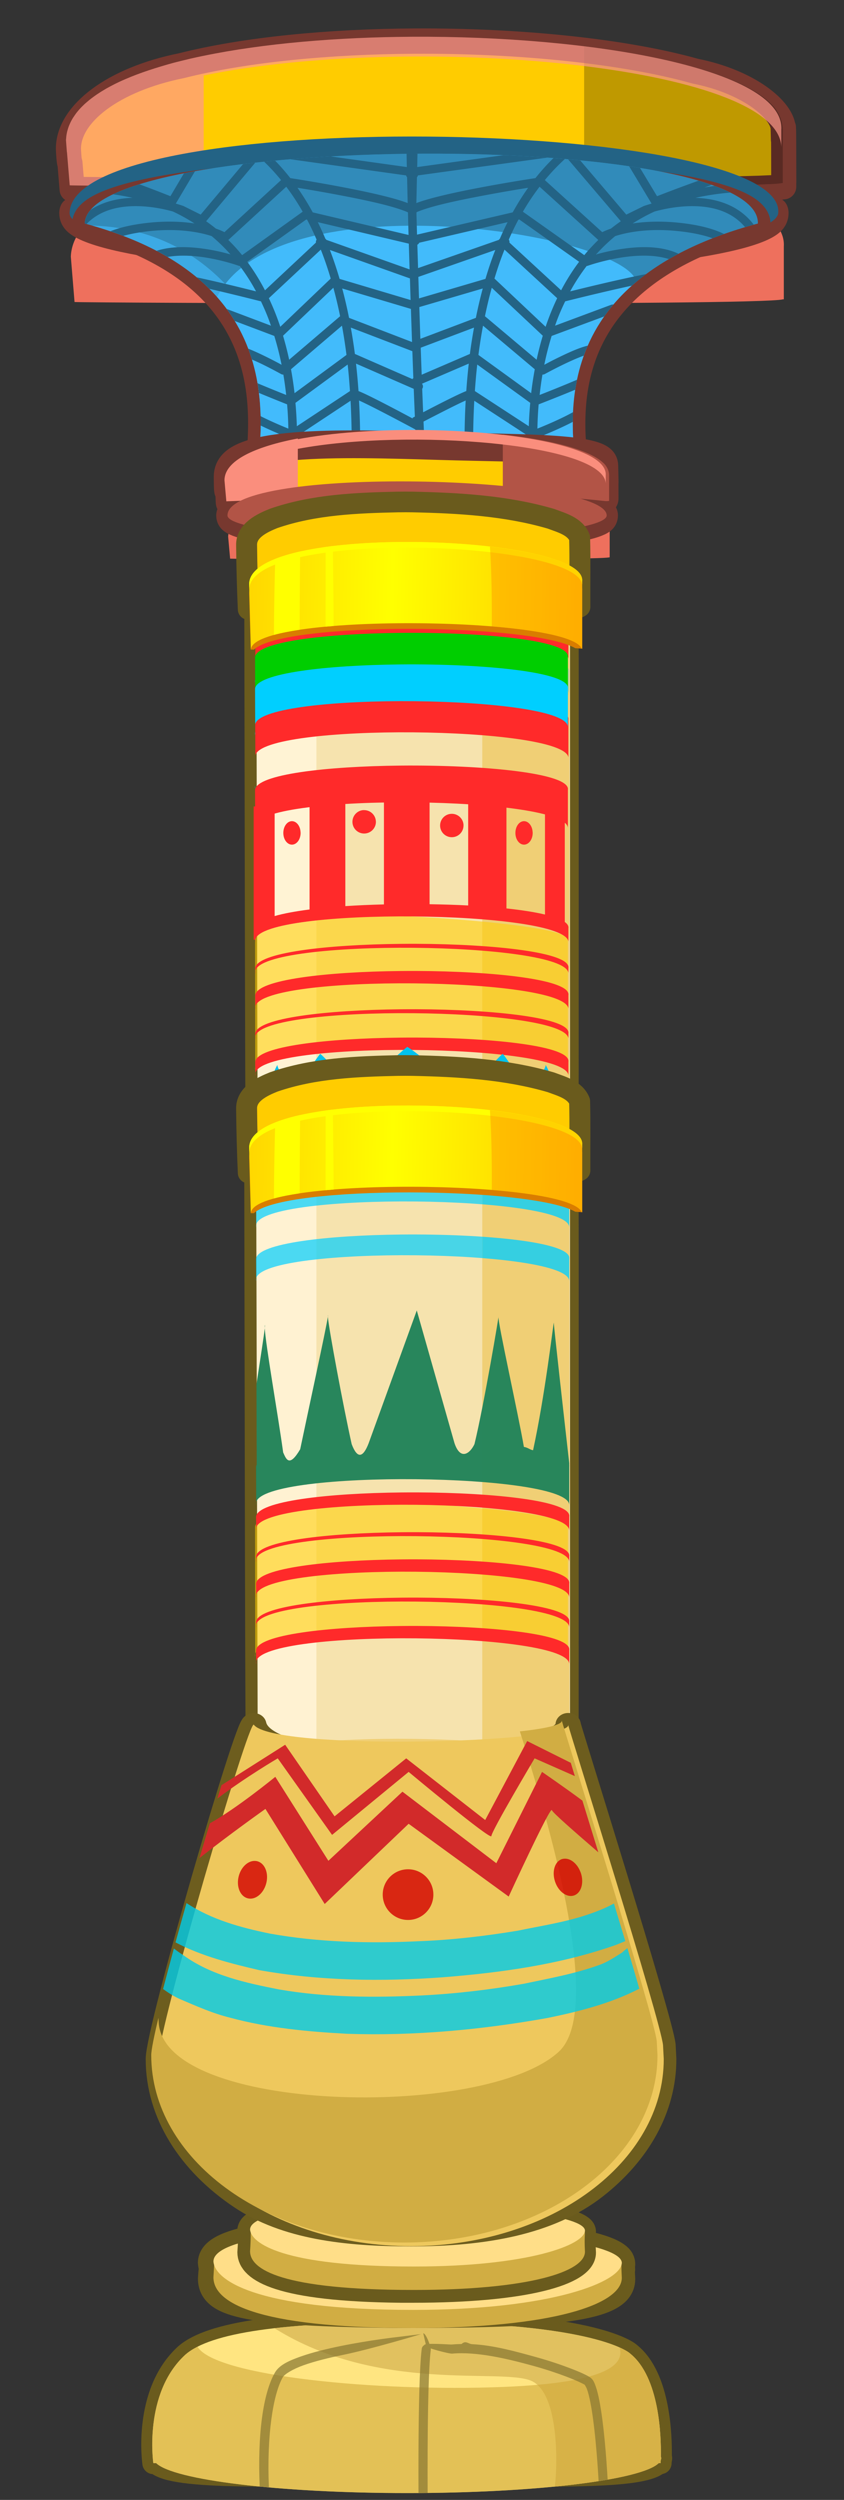 <?xml version="1.0" encoding="UTF-8" standalone="no"?>
<!-- Created with Inkscape (http://www.inkscape.org/) -->

<svg
   xmlns:dc="http://purl.org/dc/elements/1.1/"
   xmlns:cc="http://creativecommons.org/ns#"
   xmlns:rdf="http://www.w3.org/1999/02/22-rdf-syntax-ns#"
   xmlns:svg="http://www.w3.org/2000/svg"
   xmlns="http://www.w3.org/2000/svg"
   xmlns:xlink="http://www.w3.org/1999/xlink"
   xmlns:sodipodi="http://sodipodi.sourceforge.net/DTD/sodipodi-0.dtd"
   xmlns:inkscape="http://www.inkscape.org/namespaces/inkscape"
   width="401.594"
   height="1188.518"
   viewBox="0 0 106.255 314.462"
   version="1.1"
   id="svg23489"
   inkscape:version="0.48.5 r10040"
   sodipodi:docname="pillar_01_side_scroller_base.svg">
  <rect x="0" y="0" width="106.255" height="314.462" fill="#333333" stroke="none"/>
  <defs
     id="defs23483">
    <linearGradient
       inkscape:collect="always"
       xlink:href="#linearGradient31565"
       id="linearGradient26501"
       gradientUnits="userSpaceOnUse"
       x1="-1431.589"
       y1="12111.613"
       x2="-1252.743"
       y2="12115.519" />
    <linearGradient
       id="linearGradient31565">
      <stop
         style="stop-color:#ffcc00;stop-opacity:1;"
         offset="0"
         id="stop31567" />
      <stop
         id="stop31575"
         offset="0.5"
         style="stop-color:#ffff00;stop-opacity:1" />
      <stop
         style="stop-color:#ffcc00;stop-opacity:1"
         offset="1"
         id="stop31569" />
    </linearGradient>
    <linearGradient
       inkscape:collect="always"
       xlink:href="#linearGradient31565"
       id="linearGradient26519"
       gradientUnits="userSpaceOnUse"
       x1="-1431.589"
       y1="12111.613"
       x2="-1252.743"
       y2="12115.519" />
    <linearGradient
       id="linearGradient10809">
      <stop
         style="stop-color:#ffcc00;stop-opacity:1;"
         offset="0"
         id="stop10811" />
      <stop
         id="stop10813"
         offset="0.5"
         style="stop-color:#ffff00;stop-opacity:1" />
      <stop
         style="stop-color:#ffcc00;stop-opacity:1"
         offset="1"
         id="stop10815" />
    </linearGradient>
    <linearGradient
       inkscape:collect="always"
       xlink:href="#linearGradient31565"
       id="linearGradient14845"
       gradientUnits="userSpaceOnUse"
       x1="-1431.589"
       y1="12111.613"
       x2="-1252.743"
       y2="12115.519" />
    <linearGradient
       inkscape:collect="always"
       xlink:href="#linearGradient31565"
       id="linearGradient14847"
       gradientUnits="userSpaceOnUse"
       x1="-1431.589"
       y1="12111.613"
       x2="-1252.743"
       y2="12115.519" />
  </defs>
  <sodipodi:namedview
     id="base"
     pagecolor="#7d848b"
     bordercolor="#666666"
     borderopacity="1.0"
     inkscape:pageopacity="1"
     inkscape:pageshadow="2"
     inkscape:zoom="0.21308932"
     inkscape:cx="1917.2369"
     inkscape:cy="1615.6489"
     inkscape:document-units="px"
     inkscape:current-layer="layer1"
     showgrid="false"
     inkscape:pagecheckerboard="false"
     showborder="true"
     units="px"
     inkscape:window-width="1920"
     inkscape:window-height="1017"
     inkscape:window-x="-8"
     inkscape:window-y="-8"
     inkscape:window-maximized="1"
     inkscape:showpageshadow="false"
     guidetolerance="28"
     fit-margin-top="25"
     fit-margin-left="25"
     fit-margin-right="25"
     fit-margin-bottom="25">
    <inkscape:grid
       type="xygrid"
       id="grid24034"
       spacingx="1px"
       spacingy="1px"
       empspacing="8"
       visible="true"
       enabled="true"
       snapvisiblegridlinesonly="true"
       originx="1154.397px"
       originy="275.948px" />
  </sodipodi:namedview>
  <g
     inkscape:label="Layer 1"
     inkscape:groupmode="layer"
     id="layer1"
     transform="translate(305.434,-55.549)">
    <g
       id="g26712"
       transform="translate(-725.693,675.295)">
      <g
         id="g26521"
         transform="translate(394.137,-592.645)">
        <g
           transform="matrix(2.306,0,0,3.195,-237.181,-460.309)"
           id="g26523">
          <g
             id="g26525"
             transform="translate(116.243,40.163)">
            <g
               id="g26527"
               transform="matrix(0.909,0,0,0.909,341.123,-2833.2)">
              <g
                 transform="matrix(1.037,0,0,1,13.077,0)"
                 id="g26529">
                <path
                   sodipodi:nodetypes="ccccccccccccccc"
                   id="path26531"
                   transform="matrix(0.122,0,0,0.092,-446.889,3294.48)"
                   d="m 772.156,-770.531 c -40.334,0.229 -80.216,3.967 -110.594,11.594 -32.116,6.411 -53.594,22.468 -53.594,39.075 0.009,1.144 0.413,7.555 0.719,6.675 l 1.031,12.406 0,0.062 c 3.447,0.384 325.863,1.824 337.438,-1.25 l 0.375,0 0,-2.125 c 0.009,-0.008 0.023,-0.024 0.031,-0.031 -0.043,-7.864 -0.004,-24.584 -0.156,-25.531 -0.047,-2.296 0.122,13.29 -0.125,0.551 0,-8.88 -16.311,-22.271 -41.75,-27.27 -33.918,-9.459 -83.953,-14.436 -133.375,-14.156 z"
                   style="color:#000000;fill:#ffcc00;fill-opacity:1;fill-rule:nonzero;stroke:#77382f;stroke-width:11.922;stroke-linejoin:round;stroke-miterlimit:4;stroke-opacity:1;stroke-dasharray:none;marker:none;visibility:visible;display:inline;overflow:visible;enable-background:accumulate"
                   inkscape:connector-curvature="0" />
                <path
                   sodipodi:nodetypes="cccccc"
                   id="path26533"
                   transform="matrix(0.255,0,0,0.265,-12.614,18.562)"
                   d="m -1411.625,12129.672 0.844,7.422 c 1.644,0.134 155.387,0.634 160.906,-0.438 0.066,0 0.122,0 0.188,0 l 0,-8.64 c 1.66,-19.117 -160.568,-22.122 -161.938,1.656 z"
                   style="color:#000000;fill:#ee705d;fill-opacity:1;fill-rule:nonzero;stroke:none;stroke-width:12;marker:none;visibility:visible;display:inline;overflow:visible;enable-background:accumulate"
                   inkscape:connector-curvature="0" />
                <path
                   style="opacity:0.252;color:#000000;fill:#000000;fill-opacity:1;fill-rule:nonzero;stroke:none;stroke-width:12;marker:none;visibility:visible;display:inline;overflow:visible;enable-background:accumulate"
                   d="m 630.094,453.408 0,20.905 c 3.651,-0.012 7.204,-0.045 10.531,-0.062 0.184,-9.8e-4 0.348,10e-4 0.531,0 2.198,-0.015 4.355,-0.048 6.375,-0.062 1.471,-0.011 2.739,-0.021 4.125,-0.031 4.172,-0.038 8.626,-0.071 11.531,-0.125 1.96,-0.037 3.492,-0.08 4.75,-0.125 0.164,-0.006 0.318,0.006 0.469,0 1.211,-0.048 2.14,-0.099 2.438,-0.156 l 0.188,0 0,-7.873 c 0,-1.016 -0.43,-1.996 -1.25,-2.906 -0.043,-0.048 -0.079,-0.108 -0.125,-0.156 -0.124,-0.121 -0.266,-0.256 -0.406,-0.375 -0.132,-0.121 -0.292,-0.225 -0.438,-0.344 -5.469,-4.117 -20.424,-7.08 -38.719,-8.688 z"
                   transform="matrix(0.281,0,0,0.291,-519.906,3091.88)"
                   id="path26535"
                   inkscape:connector-curvature="0"
                   sodipodi:nodetypes="ccccccsccccscccccc" />
                <path
                   id="path26537"
                   transform="matrix(0.122,0,0,0.091,-388.685,3236.288)"
                   d="m 293.906,-141.594 c -35.31,0.204 -70.264,3.147 -98.812,9.062 -0.01,0.002 -0.021,-0.002 -0.031,0 -2.194,0.455 -4.354,0.916 -6.469,1.406 -0.549,0.127 -1.082,0.277 -1.625,0.406 -1.596,0.381 -3.172,0.755 -4.719,1.156 -0.489,0.127 -0.985,0.246 -1.469,0.375 -1.962,0.523 -3.875,1.099 -5.75,1.656 -1.032,0.307 -2.058,0.62 -3.062,0.938 -1.009,0.318 -1.989,0.64 -2.969,0.969 -1.958,0.658 -3.881,1.33 -5.719,2.031 -0.921,0.351 -1.829,0.7 -2.719,1.062 -0.883,0.359 -1.743,0.724 -2.594,1.094 -0.856,0.372 -1.709,0.742 -2.531,1.125 -0.029,0.014 -0.065,0.018 -0.094,0.031 -1.627,0.759 -3.164,1.542 -4.656,2.344 -0.555,0.298 -1.121,0.602 -1.656,0.906 -0.179,0.102 -0.354,0.21 -0.531,0.312 -1.439,0.833 -2.804,1.686 -4.094,2.562 -0.65,0.442 -1.264,0.891 -1.875,1.344 -0.601,0.446 -1.188,0.887 -1.75,1.344 -0.503,0.409 -0.997,0.833 -1.469,1.25 -0.093,0.083 -0.189,0.167 -0.281,0.25 -0.059,0.053 -0.129,0.103 -0.188,0.156 -0.083,0.075 -0.168,0.143 -0.25,0.219 -0.378,0.349 -0.739,0.707 -1.094,1.062 -0.445,0.445 -0.872,0.889 -1.281,1.344 -0.428,0.476 -0.831,0.951 -1.219,1.438 -0.018,0.022 -0.045,0.04 -0.062,0.062 -0.359,0.453 -0.676,0.913 -1,1.375 -0.131,0.186 -0.25,0.375 -0.375,0.562 -0.23,0.346 -0.477,0.68 -0.688,1.031 -0.055,0.092 -0.102,0.189 -0.156,0.281 -0.252,0.433 -0.497,0.872 -0.719,1.312 -0.046,0.092 -0.08,0.189 -0.125,0.281 -0.226,0.463 -0.433,0.935 -0.625,1.406 -0.017,0.043 -0.045,0.082 -0.062,0.125 -0.214,0.537 -0.393,1.077 -0.562,1.625 -0.125,0.405 -0.244,0.808 -0.344,1.219 -0.071,0.29 -0.129,0.582 -0.188,0.875 -0.092,0.462 -0.159,0.937 -0.219,1.406 -0.046,0.358 -0.067,0.731 -0.094,1.094 -0.015,0.201 -0.053,0.391 -0.062,0.594 l 0,0.031 c -4.5e-4,0.011 4.4e-4,0.021 0,0.031 -4.4e-4,0.01 4.3e-4,0.021 0,0.031 l 0.438,5.844 c 0.009,-0.042 0.022,-0.083 0.031,-0.125 L 131.5,-70.875 c 0.862,0.097 21.64,0.264 52.531,0.406 3.243,0.015 7.608,0.017 11.062,0.031 l 0,-52.719 c 98.295,-20.333 272.896,-5.195 274.219,34.031 l 0,-8.125 c 1.74,-27.771 -82.463,-43.854 -167.438,-44.344 -2.655,-0.015 -5.314,-0.015 -7.969,0 z"
                   style="opacity:0.708;color:#000000;fill:#ff9a8a;fill-opacity:1;fill-rule:nonzero;stroke:none;stroke-width:12;marker:none;visibility:visible;display:inline;overflow:visible;enable-background:accumulate"
                   inkscape:connector-curvature="0" />
              </g>
            </g>
            <g
               transform="translate(0,0.272)"
               id="g26539">
              <path
                 sodipodi:nodetypes="ccccc"
                 inkscape:connector-curvature="0"
                 id="path26541"
                 d="m 152.548,326.886 c 0,3.894 -32.954,7.052 -72.7,7.052 -39.746,0 -73.287,-3.157 -73.287,-7.052 3.813,-0.082 33.541,-1.244 73.287,-1.244 39.746,0 44.836,-1.184 72.7,1.244 z"
                 style="color:#000000;fill:#ffbb00;fill-opacity:1;fill-rule:nonzero;stroke:#77382f;stroke-width:4.265;stroke-linecap:round;stroke-linejoin:round;stroke-miterlimit:4;stroke-opacity:1;stroke-dasharray:none;stroke-dashoffset:0;marker:none;visibility:visible;display:inline;overflow:visible;enable-background:accumulate"
                 transform="matrix(0.265,0,0,0.265,-6.3049604e-6,16.916)" />
              <path
                 sodipodi:nodetypes="ssss"
                 inkscape:connector-curvature="0"
                 id="path26543"
                 d="m 152.548,326.886 c -0.482,3.879 -32.954,7.052 -72.7,7.052 -39.746,0 -73.4,-3.158 -73.287,-7.052 0.466,-16.047 147.754,-14.231 145.987,0 z"
                 style="color:#000000;fill:#236385;fill-opacity:1;fill-rule:nonzero;stroke:none;stroke-width:10;marker:none;visibility:visible;display:inline;overflow:visible;enable-background:accumulate"
                 transform="matrix(0.265,0,0,0.265,-6.3049604e-6,16.916)" />
            </g>
          </g>
        </g>
        <path
           style="color:#000000;fill:#d5b352;fill-opacity:1;fill-rule:nonzero;stroke:#77382f;stroke-width:3.175;stroke-linejoin:round;stroke-miterlimit:4;stroke-opacity:1;stroke-dasharray:none;marker:none;visibility:visible;display:inline;overflow:visible;enable-background:accumulate"
           d="m 36.795,1.014 c 27.024,7.241 21.729,27.087 21.729,32.592 0,-3.815 39.652,-3.141 40.181,0 0,-5.053 -5.773,-24.929 22.827,-32.592 0,-9.118 -84.737,-8.754 -84.737,0 z"
           id="path26545"
           inkscape:connector-curvature="0"
           sodipodi:nodetypes="ccccc" />
        <path
           sodipodi:nodetypes="ccccc"
           inkscape:connector-curvature="0"
           id="path26547"
           d="m 36.795,1.014 c 27.024,7.241 21.729,27.087 21.729,32.592 0,-3.815 39.652,-3.141 40.181,0 0,-5.053 -5.773,-24.929 22.827,-32.592 0.311,-12.064 -84.463,-11.364 -84.737,0 z"
           style="color:#000000;fill:#42bbfb;fill-opacity:1;fill-rule:nonzero;stroke:none;stroke-width:12;marker:none;visibility:visible;display:inline;overflow:visible;enable-background:accumulate" />
        <path
           sodipodi:nodetypes="sccccs"
           inkscape:connector-curvature="0"
           id="path26549"
           d="m 79.38,-7.769 c -21.189,0.088 -42.445,3.099 -42.581,8.781 8.141,2.181 13.341,5.511 16.644,9.244 7.636,-14.93 51.296,-8.06 52.801,-1.918 3.464,-2.902 8.367,-5.471 15.288,-7.326 0.156,-6.032 -20.963,-8.868 -42.151,-8.781 z"
           style="opacity:0.261;color:#000000;fill:#000000;fill-opacity:1;fill-rule:nonzero;stroke:none;stroke-width:12;marker:none;visibility:visible;display:inline;overflow:visible;enable-background:accumulate" />
        <path
           id="path26551"
           d="M 37.733,1.276 C 63.544,8.679 58.585,27.939 58.528,33.506 c 0.665,-3.707 39.651,-3.015 40.175,0.099 0,-1.492 -0.498,-4.277 -0.471,-7.656 -2.652,1.038 -6.307,2.039 -10.955,1.736 C 77.18,27.026 62.039,25.708 61.38,21.318 60.779,17.308 54.678,1.762 37.733,1.276 z"
           style="opacity:0.655;color:#000000;fill:#42bbfb;fill-opacity:1;fill-rule:nonzero;stroke:none;stroke-width:12;marker:none;visibility:visible;display:inline;overflow:visible;enable-background:accumulate"
           inkscape:connector-curvature="0" />
        <path
           style="color:#000000;fill:#236385;fill-opacity:1;fill-rule:nonzero;stroke:none;stroke-width:12;marker:none;visibility:visible;display:inline;overflow:visible;enable-background:accumulate"
           d="m 78.68,-7.764 c -0.458,0.003 -0.915,0.002 -1.373,0.008 0.012,0.556 0.02,1.112 0.033,1.67 l -9.583,-1.339 c -1.729,0.098 -3.424,0.217 -5.085,0.356 l 14.577,2.034 a 0.529,0.529 0 0 0 0.124,0.232 c 0.026,1.087 0.046,2.169 0.074,3.249 -0.757,-0.297 -1.73,-0.576 -2.861,-0.86 -1.639,-0.412 -3.56,-0.807 -5.399,-1.158 -3.237,-0.616 -5.845,-1.021 -6.515,-1.124 -0.598,-0.764 -1.237,-1.5 -1.918,-2.199 -0.464,0.044 -0.925,0.085 -1.381,0.132 0.761,0.728 1.471,1.505 2.133,2.315 L 54.38,2.1 C 54.163,1.992 53.807,1.83 53.297,1.654 52.906,1.332 52.494,1.029 52.073,0.728 l 6.185,-7.367 c -0.518,0.058 -1.032,0.12 -1.538,0.182 L 51.387,-0.107 49.279,-1.157 a 0.529,0.529 0 0 0 -0.05,-0.025 c 0,0 -0.358,-0.133 -0.967,-0.306 -0.003,-0.002 -0.005,-0.007 -0.008,-0.008 a 0.529,0.529 0 0 0 0.008,-0.008 l 2.406,-4.051 c -0.473,0.085 -0.934,0.167 -1.389,0.256 l -1.703,2.877 c -0.257,-0.102 -1.766,-0.705 -3.903,-1.497 -1.259,0.391 -2.372,0.807 -3.316,1.257 0.847,0.121 1.664,0.268 2.447,0.446 -1.768,0.055 -3.665,0.45 -5.283,1.521 -0.46,0.54 -0.713,1.112 -0.728,1.712 0.075,0.02 0.149,0.038 0.223,0.058 1.797,-1.855 4.287,-2.301 6.582,-2.241 1.747,0.046 3.329,0.401 4.291,0.67 0.971,0.451 1.874,0.959 2.72,1.505 C 49.012,0.764 46.964,0.664 44.483,0.959 42.522,1.193 41.091,1.563 40.026,1.985 c 0.552,0.187 1.083,0.389 1.604,0.587 0.803,-0.22 1.781,-0.42 2.977,-0.562 3.195,-0.38 5.615,-0.071 7.226,0.322 0.355,0.087 0.661,0.177 0.934,0.265 0.862,0.722 1.655,1.494 2.373,2.307 -0.787,-0.226 -1.895,-0.503 -3.266,-0.703 -1.903,-0.278 -4.114,-0.372 -6.036,0.248 0.478,0.251 0.936,0.507 1.381,0.769 1.446,-0.25 3.051,-0.18 4.506,0.033 2.462,0.36 4.432,1.075 4.432,1.075 a 0.529,0.529 0 0 0 0.157,0.033 c 0.766,1.024 1.452,2.092 2.042,3.192 -1.339,-0.338 -4.545,-1.134 -7.474,-1.769 0.57,0.474 1.101,0.954 1.596,1.447 3.111,0.715 6.148,1.49 6.499,1.579 0.34,0.717 0.656,1.438 0.934,2.166 0.113,0.296 0.219,0.596 0.322,0.893 l -5.565,-2.1 c 0.367,0.499 0.699,1.005 1.009,1.513 l 4.977,1.877 c 0.374,1.225 0.68,2.444 0.918,3.63 -0.291,-0.16 -0.883,-0.486 -1.877,-0.976 -0.757,-0.373 -1.573,-0.758 -2.323,-1.05 0.172,0.455 0.333,0.911 0.471,1.364 0.465,0.203 0.941,0.416 1.389,0.637 1.248,0.614 2.282,1.191 2.282,1.191 a 0.529,0.529 0 0 0 0.281,0.066 c 0.15,0.883 0.264,1.74 0.356,2.563 -0.587,-0.232 -2.133,-0.853 -3.605,-1.472 0.069,0.406 0.125,0.816 0.174,1.215 1.658,0.687 3.296,1.34 3.547,1.439 0.095,1.112 0.138,2.135 0.157,3.051 -0.65,-0.263 -2.131,-0.876 -3.497,-1.571 0.01,0.402 0.011,0.795 0.008,1.182 1.55,0.758 3.108,1.381 3.506,1.538 -0.006,1.952 -0.132,3.167 -0.132,3.167 l 1.05,0.116 c 0,0 0.149,-1.332 0.149,-3.473 l 6.747,-4.465 c 0.189,3.412 0.147,6.204 0.116,7.83 0.353,-0.016 0.706,-0.028 1.067,-0.041 0.031,-1.63 0.071,-4.409 -0.116,-7.822 0.176,0.081 0.371,0.169 0.587,0.273 0.777,0.374 1.769,0.878 2.737,1.381 1.913,0.995 3.73,1.971 3.77,1.993 0.083,2.014 0.165,3.868 0.174,4.076 0.353,0.003 0.705,0.011 1.058,0.017 -0.005,-0.116 -0.089,-2.182 -0.207,-5.085 0.553,-0.289 1.208,-0.624 1.943,-1 0.982,-0.503 1.982,-1.007 2.77,-1.381 0.219,-0.104 0.417,-0.192 0.595,-0.273 -0.192,3.458 -0.147,6.275 -0.116,7.896 0.138,0.006 0.276,0.01 0.413,0.017 l 0.67,0 c -0.032,-1.62 -0.077,-4.438 0.116,-7.88 l 6.846,4.465 c -1.4e-4,2.141 0.149,3.473 0.149,3.473 l 1.067,-0.116 c 0,0 -0.126,-1.214 -0.132,-3.167 0.483,-0.188 2.646,-1.045 4.473,-2.001 0.003,-0.401 0.014,-0.807 0.033,-1.224 -1.579,0.885 -3.675,1.75 -4.49,2.075 0.02,-0.916 0.061,-1.939 0.157,-3.051 0.306,-0.119 2.638,-1.021 4.605,-1.844 0.064,-0.417 0.143,-0.833 0.232,-1.257 -1.735,0.746 -3.967,1.627 -4.713,1.918 0.092,-0.823 0.204,-1.68 0.356,-2.563 a 0.537,0.529 0 0 0 0.289,-0.066 c 0,0 1.049,-0.576 2.315,-1.191 0.86,-0.417 1.833,-0.85 2.596,-1.124 0.151,-0.419 0.321,-0.836 0.504,-1.257 -1.007,0.228 -2.362,0.843 -3.572,1.43 -1.008,0.489 -1.607,0.816 -1.902,0.976 0.241,-1.185 0.547,-2.404 0.926,-3.63 l 6.623,-2.456 c 0.353,-0.5 0.734,-0.997 1.149,-1.488 a 0.538,0.53 0 0 0 -0.273,0.025 l -7.069,2.629 c 0.105,-0.297 0.208,-0.597 0.322,-0.893 0.282,-0.729 0.606,-1.45 0.951,-2.166 0.424,-0.107 4.72,-1.185 8.401,-1.976 0.556,-0.494 1.155,-0.98 1.794,-1.455 -3.352,0.647 -7.894,1.758 -9.566,2.175 0.599,-1.099 1.298,-2.168 2.075,-3.192 a 0.537,0.529 0 0 0 0.157,-0.033 c 0,0 2,-0.715 4.498,-1.075 1.871,-0.269 3.987,-0.312 5.705,0.24 0.389,-0.226 0.794,-0.451 1.207,-0.67 -2.138,-1.014 -4.811,-0.944 -7.061,-0.62 -1.39,0.2 -2.517,0.476 -3.316,0.703 0.728,-0.812 1.531,-1.585 2.406,-2.307 0.278,-0.087 0.59,-0.178 0.951,-0.265 1.634,-0.393 4.084,-0.703 7.326,-0.322 1.748,0.205 3.031,0.519 3.985,0.86 0.468,-0.183 0.946,-0.363 1.439,-0.537 -1.12,-0.555 -2.782,-1.078 -5.292,-1.373 -2.517,-0.295 -4.597,-0.195 -6.218,0.05 0.858,-0.546 1.776,-1.054 2.762,-1.505 0.977,-0.269 2.577,-0.624 4.349,-0.67 2.484,-0.064 5.204,0.45 7.045,2.638 0.357,-0.106 0.722,-0.212 1.091,-0.314 -1.888,-2.5 -4.747,-3.295 -7.334,-3.373 1.365,-0.307 2.829,-0.529 4.39,-0.661 -0.597,-0.294 -1.263,-0.576 -1.993,-0.843 -0.435,0.061 -0.862,0.131 -1.282,0.207 0.313,-0.111 0.614,-0.221 0.926,-0.331 -0.523,-0.184 -1.072,-0.359 -1.654,-0.529 -2.826,1.01 -4.917,1.83 -5.226,1.951 l -2.141,-3.555 c -0.452,-0.073 -0.907,-0.146 -1.373,-0.215 l 2.819,4.688 a 0.537,0.529 0 0 0 0.008,0.008 c -0.003,0.002 -0.005,0.007 -0.008,0.008 -0.619,0.173 -0.984,0.306 -0.984,0.306 a 0.537,0.529 0 0 0 -0.05,0.025 l -2.141,1.05 -5.804,-6.821 c -0.505,-0.049 -1.015,-0.096 -1.53,-0.141 L 104.279,0.728 c -0.427,0.301 -0.843,0.605 -1.24,0.926 -0.518,0.176 -0.88,0.338 -1.1,0.446 l -7.226,-6.548 c 0.778,-0.938 1.616,-1.829 2.53,-2.654 -0.475,-0.04 -0.956,-0.079 -1.439,-0.116 -0.815,0.796 -1.572,1.638 -2.274,2.522 -0.68,0.103 -3.331,0.508 -6.615,1.124 -1.866,0.35 -3.811,0.746 -5.474,1.158 -1.147,0.284 -2.134,0.563 -2.902,0.86 0.029,-1.081 0.048,-2.162 0.074,-3.249 a 0.537,0.529 0 0 0 0.124,-0.232 l 16.297,-2.241 c -1.8,-0.128 -3.641,-0.228 -5.515,-0.306 L 78.647,-6.085 c 0.013,-0.561 0.021,-1.119 0.033,-1.678 z m -16.52,4.151 c 0.755,1.001 1.443,2.05 2.067,3.142 L 56.604,4.994 C 56.068,4.332 55.488,3.699 54.868,3.084 l 7.293,-6.697 z m 31.891,0 7.392,6.697 c -0.629,0.614 -1.218,1.248 -1.761,1.91 l -7.731,-5.465 c 0.633,-1.092 1.335,-2.141 2.1,-3.142 z M 63.574,-3.481 c 1.19,0.192 2.984,0.488 5.416,0.951 1.827,0.348 3.735,0.738 5.341,1.141 1.352,0.339 2.499,0.706 3.15,1 0.026,0.951 0.048,1.906 0.074,2.844 L 65.493,-0.388 C 64.912,-1.454 64.272,-2.487 63.574,-3.481 z m 29.038,0 c -0.708,0.994 -1.354,2.027 -1.943,3.092 L 78.623,2.415 c -0.026,-0.915 -0.049,-1.833 -0.074,-2.762 a 0.529,0.529 0 0 0 0.041,-0.074 c 0.671,-0.289 1.786,-0.64 3.109,-0.967 1.629,-0.403 3.57,-0.793 5.424,-1.141 2.467,-0.463 4.283,-0.759 5.49,-0.951 z m -27.93,3.985 0.099,0.025 C 65.214,1.349 65.611,2.19 65.98,3.043 a 0.529,0.529 0 0 0 -0.083,0.372 L 59.482,9.418 C 58.842,8.186 58.102,6.98 57.249,5.829 l 7.433,-5.325 z m 26.806,0 7.541,5.325 c -0.865,1.151 -1.617,2.356 -2.265,3.588 L 90.256,3.415 a 0.537,0.529 0 0 0 -0.083,-0.372 c 0.375,-0.853 0.777,-1.694 1.215,-2.514 l 0.099,-0.025 z M 66.129,0.844 77.589,3.547 c 0.033,1.113 0.065,2.157 0.099,3.241 l -10.484,-3.721 0,-0.008 A 0.529,0.529 0 0 0 67.08,2.919 C 66.783,2.219 66.467,1.526 66.129,0.844 z m 23.895,0 C 89.681,1.526 89.358,2.219 89.057,2.919 a 0.537,0.529 0 0 0 -0.124,0.141 l 0,0.008 -10.178,3.555 C 78.724,5.637 78.694,4.698 78.664,3.68 A 0.529,0.529 0 0 0 78.904,3.432 L 90.024,0.844 z M 66.51,4.3 c 0.16,0.407 0.315,0.82 0.463,1.232 0.286,0.797 0.544,1.599 0.785,2.406 l -6.35,6.069 C 61.251,13.535 61.084,13.064 60.904,12.593 60.624,11.861 60.311,11.133 59.969,10.41 l 6.54,-6.11 z m 23.126,0 6.631,6.11 c -0.346,0.723 -0.659,1.451 -0.943,2.183 -0.183,0.471 -0.354,0.942 -0.513,1.414 L 88.371,7.938 c 0.245,-0.807 0.504,-1.609 0.794,-2.406 0.15,-0.412 0.309,-0.825 0.471,-1.232 z m -21.985,0.041 10.079,3.58 c 0.029,0.9 0.054,1.849 0.083,2.72 L 68.874,7.979 C 68.601,7.044 68.297,6.11 67.965,5.184 67.863,4.901 67.758,4.623 67.651,4.341 z m 20.828,0 c -0.109,0.282 -0.219,0.56 -0.322,0.843 -0.337,0.925 -0.641,1.86 -0.918,2.795 l -8.367,2.456 c -0.028,-0.865 -0.055,-1.809 -0.083,-2.704 l 9.69,-3.39 z M 68.089,9.095 c 0.328,1.2 0.609,2.397 0.852,3.588 a 0.529,0.529 0 0 0 -0.058,0.041 l -6.358,5.424 C 62.315,17.159 62.057,16.149 61.755,15.131 l 6.333,-6.036 z m 19.943,0 6.424,6.036 c -0.306,1.018 -0.565,2.028 -0.777,3.018 l -6.449,-5.424 a 0.537,0.529 0 0 0 -0.058,-0.041 c 0.247,-1.192 0.527,-2.388 0.86,-3.588 z m -18.827,0.091 8.649,2.571 c 0.05,1.485 0.092,2.795 0.141,4.167 L 70.065,12.882 C 69.823,11.661 69.534,10.422 69.205,9.186 z m 17.694,0 C 86.565,10.422 86.276,11.661 86.031,12.882 l -6.987,2.638 c -0.046,-1.288 -0.086,-2.619 -0.132,-3.994 l 7.987,-2.34 z M 69.172,13.866 c 0.23,1.249 0.417,2.48 0.571,3.679 l -6.54,4.812 c -0.109,-0.962 -0.258,-1.971 -0.446,-3.01 l 6.416,-5.482 z m 17.76,0 6.515,5.482 c -0.191,1.039 -0.345,2.047 -0.455,3.01 l -6.639,-4.812 c 0.156,-1.2 0.346,-2.43 0.579,-3.679 z m -16.644,0.24 7.747,2.968 c 0.044,1.203 0.083,2.323 0.124,3.407 l -0.091,0.041 0,0.074 -7.268,-3.175 c -0.139,-1.085 -0.312,-2.187 -0.513,-3.316 z m 15.511,0 c -0.204,1.129 -0.379,2.23 -0.521,3.316 l -6.069,2.613 c -0.038,-1.048 -0.073,-2.085 -0.116,-3.258 a 0.529,0.529 0 0 0 0,-0.141 l 6.706,-2.53 z m -14.858,4.531 7.268,3.175 c 0.049,1.264 0.098,2.437 0.141,3.489 -0.072,0.038 -0.215,0.114 -0.281,0.149 l 0,0.091 c -0.649,-0.349 -1.637,-0.879 -2.935,-1.554 -0.973,-0.506 -1.967,-1.015 -2.762,-1.397 -0.397,-0.191 -0.747,-0.346 -1.025,-0.463 -0.035,-0.014 -0.059,-0.02 -0.091,-0.033 -0.076,-1.104 -0.18,-2.257 -0.314,-3.456 z m 14.197,0 c -0.136,1.199 -0.237,2.352 -0.314,3.456 -0.032,0.013 -0.064,0.019 -0.099,0.033 -0.282,0.117 -0.63,0.272 -1.034,0.463 -0.806,0.383 -1.816,0.892 -2.803,1.397 -0.65,0.333 -1.008,0.523 -1.497,0.777 -0.041,-1.024 -0.069,-1.737 -0.116,-2.952 a 0.529,0.529 0 0 0 -0.025,-0.637 0.529,0.529 0 0 0 0,-0.008 l 5.887,-2.53 z m -15.247,0.116 c 0.129,1.154 0.215,2.273 0.289,3.34 l -6.689,4.424 c -0.023,-0.892 -0.081,-1.882 -0.174,-2.943 l 6.573,-4.82 z m 16.313,0 6.672,4.82 c -0.093,1.062 -0.158,2.052 -0.182,2.943 l -6.788,-4.424 c 0.075,-1.067 0.167,-2.186 0.298,-3.34 z"
           id="path26553"
           inkscape:connector-curvature="0" />
        <g
           id="g26555"
           transform="matrix(1.234,0,0,1.551,-90.829,-185.569)">
          <g
             transform="translate(116.243,40.163)"
             id="g26557">
            <g
               transform="matrix(0.909,0,0,0.909,341.123,-2833.2)"
               id="g26559">
              <g
                 id="g26561"
                 transform="matrix(1.037,0,0,1,13.077,0)">
                <path
                   sodipodi:nodetypes="ccccsc"
                   inkscape:connector-curvature="0"
                   id="path26563"
                   d="m -372.895,3227.576 c 0.028,2.675 0.096,-0.38 0.213,2.255 1.142,-0.342 40.252,0.305 41.115,-0.309 -0.021,-2.902 0.042,-0.015 -0.032,-2.91 0,-1.712 -8.659,-1.531 -18.047,-1.766 -11.114,-0.277 -23.249,-0.574 -23.249,2.729 z"
                   style="color:#000000;fill:#ffcc00;fill-opacity:1;fill-rule:nonzero;stroke:#77382f;stroke-width:2.478;stroke-linejoin:round;stroke-miterlimit:4;stroke-opacity:1;stroke-dasharray:none;marker:none;visibility:visible;display:inline;overflow:visible;enable-background:accumulate" />
                <path
                   inkscape:connector-curvature="0"
                   style="color:#000000;fill:#ee705d;fill-opacity:1;fill-rule:nonzero;stroke:none;stroke-width:12;marker:none;visibility:visible;display:inline;overflow:visible;enable-background:accumulate"
                   d="m -1411.625,12129.672 0.844,7.422 c 1.644,0.134 155.387,0.634 160.906,-0.438 0.066,0 0.122,0 0.188,0 l 0,-8.64 c 1.66,-19.117 -160.568,-22.122 -161.938,1.656 z"
                   transform="matrix(0.255,0,0,0.265,-12.614,18.562)"
                   id="path26565"
                   sodipodi:nodetypes="cccccc" />
                <path
                   sodipodi:nodetypes="ccccccsccccscccccc"
                   inkscape:connector-curvature="0"
                   id="path26567"
                   transform="matrix(0.281,0,0,0.291,-519.906,3091.88)"
                   d="m 630.094,453.408 0,20.905 c 3.651,-0.012 7.204,-0.045 10.531,-0.062 0.184,-9.8e-4 0.348,10e-4 0.531,0 2.198,-0.015 4.355,-0.048 6.375,-0.062 1.471,-0.011 2.739,-0.021 4.125,-0.031 4.172,-0.038 8.626,-0.071 11.531,-0.125 1.96,-0.037 3.492,-0.08 4.75,-0.125 0.164,-0.006 0.318,0.006 0.469,0 1.211,-0.048 2.14,-0.099 2.438,-0.156 l 0.188,0 0,-7.873 c 0,-1.016 -0.43,-1.996 -1.25,-2.906 -0.043,-0.048 -0.079,-0.108 -0.125,-0.156 -0.124,-0.121 -0.266,-0.256 -0.406,-0.375 -0.132,-0.121 -0.292,-0.225 -0.438,-0.344 -5.469,-4.117 -20.424,-7.08 -38.719,-8.688 z"
                   style="color:#000000;fill:#b25446;fill-opacity:1;fill-rule:nonzero;stroke:none;stroke-width:12;marker:none;visibility:visible;display:inline;overflow:visible;enable-background:accumulate" />
                <path
                   id="path26569"
                   transform="matrix(0.227,0,0,0.188,-419.729,3216.195)"
                   d="m 298.125,38.375 c -20.337,-0.106 -40.755,1.285 -57.188,4.375 l 0,-0.344 c -20.612,3.961 -34.919,10.537 -34.969,19.812 -5.1e-4,0.01 4.8e-4,0.021 0,0.031 l 0.25,2.812 c -0.002,0.01 0.002,0.021 0,0.031 l 0.688,7.656 c 0.506,0.044 14.767,0.123 34.031,0.188 l 0,-25.594 c 52.612,-9.873 146.105,-2.543 146.812,16.5 l 0,-3.938 C 388.682,46.424 343.608,38.613 298.125,38.375 z"
                   style="color:#000000;fill:#fa8e7d;fill-opacity:1;fill-rule:nonzero;stroke:none;stroke-width:12;marker:none;visibility:visible;display:inline;overflow:visible;enable-background:accumulate"
                   inkscape:connector-curvature="0" />
              </g>
            </g>
            <g
               id="g26571"
               transform="translate(0,0.272)">
              <path
                 transform="matrix(0.265,0,0,0.265,-6.3049604e-6,16.916)"
                 style="color:#000000;fill:#ffbb00;fill-opacity:1;fill-rule:nonzero;stroke:#77382f;stroke-width:8.673;stroke-linecap:round;stroke-linejoin:round;stroke-miterlimit:4;stroke-opacity:1;stroke-dasharray:none;stroke-dashoffset:0;marker:none;visibility:visible;display:inline;overflow:visible;enable-background:accumulate"
                 d="m 152.548,326.886 c 0,3.894 -32.954,7.052 -72.7,7.052 -39.746,0 -73.287,-3.157 -73.287,-7.052 3.813,-0.082 33.541,-1.244 73.287,-1.244 39.746,0 44.836,-1.184 72.7,1.244 z"
                 id="path26573"
                 inkscape:connector-curvature="0"
                 sodipodi:nodetypes="ccccc" />
              <path
                 transform="matrix(0.265,0,0,0.265,-6.3049604e-6,16.916)"
                 style="color:#000000;fill:#b25446;fill-opacity:1;fill-rule:nonzero;stroke:none;stroke-width:10;marker:none;visibility:visible;display:inline;overflow:visible;enable-background:accumulate"
                 d="m 152.548,326.886 c 0,3.894 -32.954,7.052 -72.7,7.052 -39.746,0 -73.287,-3.157 -73.287,-7.052 0,-15.509 145.987,-12.19 145.987,0 z"
                 id="path26575"
                 inkscape:connector-curvature="0"
                 sodipodi:nodetypes="ssss" />
            </g>
          </g>
        </g>
      </g>
      <g
         transform="translate(337.34,-392.608)"
         id="g26437">
        <g
           transform="matrix(1.011,0,0,1.011,-4.019,-224.985)"
           id="g26439">
          <g
             id="g26441"
             transform="translate(116.243,40.163)">
            <g
               id="g26443"
               transform="matrix(0.909,0,0,0.909,341.123,-2833.2)">
              <g
                 transform="matrix(1.037,0,0,1,13.077,0)"
                 id="g26445">
                <path
                   style="color:#000000;fill:#ffcc00;fill-opacity:1;fill-rule:nonzero;stroke:#6a5b1d;stroke-width:2.858;stroke-linejoin:round;stroke-miterlimit:4;stroke-opacity:1;stroke-dasharray:none;marker:none;visibility:visible;display:inline;overflow:visible;enable-background:accumulate"
                   d="m -372.895,3148.849 c 0.028,2.675 0.096,78.347 0.213,80.982 1.142,-0.342 40.252,0.305 41.115,-0.309 -0.021,-2.902 0.042,-78.742 -0.032,-81.637 0,-3.739 -41.296,-5.13 -41.296,0.963 z"
                   id="path26447"
                   inkscape:connector-curvature="0"
                   sodipodi:nodetypes="ccccc" />
                <path
                   sodipodi:nodetypes="cccccc"
                   id="path26449"
                   transform="matrix(0.255,0,0,0.265,-12.614,18.562)"
                   d="m -1411.625,11829.286 0.844,307.808 c 1.644,0.134 155.387,0.634 160.906,-0.438 0.066,0 0.122,0 0.188,0 l 0,-309.026 c 0.598,-24.778 -161.32,-26.131 -161.938,1.656 z"
                   style="color:#000000;fill:#f6e3ae;fill-opacity:1;fill-rule:nonzero;stroke:none;stroke-width:12;marker:none;visibility:visible;display:inline;overflow:visible;enable-background:accumulate"
                   inkscape:connector-curvature="0" />
                <path
                   inkscape:connector-curvature="0"
                   style="color:#000000;fill:#f0cf75;fill-opacity:1;fill-rule:nonzero;stroke:none;stroke-width:12;marker:none;visibility:visible;display:inline;overflow:visible;enable-background:accumulate"
                   d="m 551.281,179.813 0,294.499 c 3.651,-0.012 7.204,-0.045 10.531,-0.062 2.391,-0.013 4.718,-0.047 6.906,-0.062 6.173,-0.045 11.712,-0.082 15.656,-0.156 1.96,-0.037 3.492,-0.08 4.75,-0.125 0.164,-0.006 0.318,0.006 0.469,0 1.211,-0.048 2.14,-0.099 2.438,-0.156 l 0.188,0 0,-281.031 c 0,-6.502 -17.754,-10.856 -40.938,-12.906 z"
                   transform="matrix(0.281,0,0,0.291,-497.786,3091.88)"
                   id="path26451"
                   sodipodi:nodetypes="ccccsccccsc" />
                <path
                   inkscape:connector-curvature="0"
                   style="color:#000000;fill:#fff3d4;fill-opacity:1;fill-rule:nonzero;stroke:none;stroke-width:12;marker:none;visibility:visible;display:inline;overflow:visible;enable-background:accumulate"
                   d="m 473.312,181.438 c -16.699,2.554 -28.304,6.801 -28.344,12.781 l 0.75,279.937 c 0.41,0.028 11.987,0.084 27.594,0.125 z"
                   transform="matrix(0.281,0,0,0.291,-497.786,3091.88)"
                   id="path26453"
                   sodipodi:nodetypes="ccccc" />
                <path
                   style="opacity:0.25;color:#000000;fill:#00cfff;fill-opacity:1;fill-rule:nonzero;stroke:none;stroke-width:12;marker:none;visibility:visible;display:inline;overflow:visible;enable-background:accumulate"
                   d="m 542.312,-650.406 0,17.75 c 23.269,1.85 41.062,5.531 41.062,10.906 l 0,-18.25 c 0.878,-5.271 -17.231,-8.755 -41.062,-10.406 z m 0,33.188 0,10.125 c 23.269,1.85 41.062,5.531 41.062,10.906 l 0,-10.625 c 0.878,-5.271 -17.231,-8.755 -41.062,-10.406 z"
                   transform="matrix(0.278,0,0,0.288,-493.568,3337.053)"
                   id="path26455"
                   inkscape:connector-curvature="0" />
                <path
                   style="color:#000000;fill:#00cfff;fill-opacity:1;fill-rule:nonzero;stroke:none;stroke-width:12;marker:none;visibility:visible;display:inline;overflow:visible;enable-background:accumulate"
                   d="m -353.739,3147.812 c -9.691,0.102 -18.936,1.184 -19.152,3.311 l 0.017,4.858 c 1.093,-4.471 41.307,-4.021 41.307,0.396 l 0,-5.254 c 0.367,-2.284 -11.189,-3.426 -22.172,-3.311 z"
                   id="path26457"
                   inkscape:connector-curvature="0" />
                <path
                   style="color:#000000;fill:#00cfff;fill-opacity:1;fill-rule:nonzero;stroke:none;stroke-width:12;marker:none;visibility:visible;display:inline;overflow:visible;enable-background:accumulate"
                   d="m -372.874,3155.981 c -0.032,0.129 -0.035,0.259 0,0.396 z"
                   id="path26459"
                   inkscape:connector-curvature="0" />
                <path
                   sodipodi:nodetypes="sccccsccc"
                   inkscape:connector-curvature="0"
                   id="path26461"
                   d="m -353.739,3195.664 c -9.691,0.102 -18.936,1.184 -19.152,3.311 l 0.017,17.393 c 1.094,-4.471 41.307,-4.021 41.307,0.396 l 0,-17.789 c 0.344,-2.141 -21.486,-3.321 -22.172,-3.311 z m -19.135,20.702 c -0.032,0.129 -0.035,0.259 0,0.396 z"
                   style="opacity:0.562;color:#000000;fill:#ffcc00;fill-opacity:1;fill-rule:nonzero;stroke:none;stroke-width:12;marker:none;visibility:visible;display:inline;overflow:visible;enable-background:accumulate" />
                <path
                   style="color:#000000;fill:#ff2a2a;fill-opacity:1;fill-rule:nonzero;stroke:none;stroke-width:12;marker:none;visibility:visible;display:inline;overflow:visible;enable-background:accumulate"
                   d="m 168.656,-2493.594 c -2.477,-0.01 -4.966,0.01 -7.438,0.031 -34.898,0.354 -68.191,4.111 -68.969,11.5 l 0.062,16.875 c 3.907,-15.411 146.522,-14.008 148.75,1 l 0,-17.875 c 1.24,-7.437 -35.25,-11.397 -72.406,-11.531 z m 0,46.906 c -2.477,-0.01 -4.966,0.01 -7.438,0.031 -34.898,0.353 -68.191,4.111 -68.969,11.5 l 0.062,16.906 c 3.907,-15.411 146.522,-14.008 148.75,1 l 0,-17.906 c 1.24,-7.437 -35.25,-11.396 -72.406,-11.531 z m -7.344,46.281 c -2.649,0.01 -5.289,0.045 -7.906,0.094 l 0,52.938 c -6.311,0.159 -12.485,0.423 -18.344,0.812 l 0,-53.062 c -6.088,0.373 -11.817,0.894 -17,1.531 l 0,53.125 c -6.562,0.832 -12.259,1.883 -16.594,3.125 l 0,-52.094 -3.312,0 c -3.332,1.28 -5.42,2.766 -5.844,4.438 l -0.031,-4.438 -0.781,0 0,63.344 0.75,0 0,-2.469 c 0.005,-0.051 0.023,-0.105 0.031,-0.156 l 0.031,2.438 c 3.907,-15.411 146.522,-13.976 148.75,1.031 l 0,-6.281 c 0.179,-1.074 -0.436,-2.072 -1.719,-3 l 0,-51.875 c -1.839,-1.433 -5.08,-2.727 -9.406,-3.844 l 0,52.188 c -4.886,-1.165 -11.172,-2.146 -18.312,-2.906 l 0,-52.406 c -5.605,-0.665 -11.727,-1.222 -18.188,-1.625 l 0,52.625 c -5.921,-0.314 -12.082,-0.496 -18.344,-0.594 l 0,-52.812 c -4.582,-0.107 -9.183,-0.139 -13.781,-0.125 z m -69,69.625 c -0.113,0.448 -0.128,0.898 0,1.375 l 0,-1.375 z m 51.125,-61.406 c -2.81,0.285 -5,2.677 -5,5.562 0,3.078 2.485,5.562 5.562,5.562 3.078,0 5.594,-2.485 5.594,-5.562 l -0.031,-0.406 c -0.217,-2.909 -2.646,-5.156 -5.562,-5.156 -0.192,0 -0.375,-0.019 -0.562,0 z m 42.219,1.75 c -3.078,0 -5.562,2.485 -5.562,5.562 0,3.078 2.485,5.562 5.562,5.562 3.078,0 5.562,-2.485 5.562,-5.562 l 0,-0.406 c -0.217,-2.909 -2.646,-5.156 -5.562,-5.156 z m -75.969,3.5 c -2.268,0 -4.094,2.516 -4.094,5.594 0,3.078 1.826,5.563 4.094,5.563 2.268,0 4.125,-2.485 4.125,-5.563 l -0.031,-0.437 c -0.16,-2.909 -1.945,-5.156 -4.094,-5.156 z m 110.281,0 c -2.268,0 -4.094,2.516 -4.094,5.594 0,3.078 1.826,5.563 4.094,5.563 2.268,0 4.125,-2.485 4.125,-5.563 l -0.031,-0.437 c -0.16,-2.909 -1.945,-5.156 -4.094,-5.156 z m -51.312,58.281 c -2.477,0 -4.966,0 -7.438,0.031 -34.898,0.354 -68.191,4.111 -68.969,11.5 l 0.062,1.25 c 3.907,-15.411 146.522,-13.976 148.75,1.031 l 0,-2.281 c 1.239,-7.437 -35.25,-11.397 -72.406,-11.531 z m -76.344,12.781 c -0.113,0.448 -0.128,0.898 0,1.375 l 0,-1.375 z m 76.344,0.125 c -2.477,0 -4.966,0 -7.438,0.031 -34.898,0.354 -68.191,4.112 -68.969,11.5 l 0.062,5.25 c 3.907,-15.411 146.522,-13.976 148.75,1.031 l 0,-6.281 c 1.239,-7.437 -35.25,-11.396 -72.406,-11.531 z m -76.344,16.781 c -0.113,0.448 -0.128,0.899 0,1.375 l 0,-1.375 z m 76.344,1.406 c -2.477,0 -4.966,0 -7.438,0.031 -34.898,0.353 -68.191,4.111 -68.969,11.5 l 0.062,1.25 c 3.907,-15.411 146.522,-13.976 148.75,1.031 l 0,-2.281 c 1.239,-7.437 -35.25,-11.397 -72.406,-11.531 z m -76.344,12.781 c -0.113,0.448 -0.128,0.898 0,1.375 l 0,-1.375 z m 76.344,0.687 c -2.477,-0.01 -4.966,0.01 -7.438,0.031 -34.898,0.354 -68.191,4.111 -68.969,11.5 l 0.062,5.25 c 3.907,-15.411 146.522,-13.976 148.75,1.031 l 0,-6.281 c 1.24,-7.437 -35.25,-11.397 -72.406,-11.531 z m -76.344,16.781 c -0.113,0.448 -0.128,0.898 0,1.375 l 0,-1.375 z"
                   transform="matrix(0.278,0,0,0.288,-398.513,3870.142)"
                   id="path26463"
                   inkscape:connector-curvature="0" />
                <path
                   style="color:#000000;fill:#00cfff;fill-opacity:1;fill-rule:nonzero;stroke:none;stroke-width:12;marker:none;visibility:visible;display:inline;overflow:visible;enable-background:accumulate"
                   d="m -372.874,3163.34 c -0.032,0.129 -0.035,0.259 0,0.396 z"
                   id="path26465"
                   inkscape:connector-curvature="0" />
                <path
                   style="color:#000000;fill:#00ce00;fill-opacity:1;fill-rule:nonzero;stroke:none;stroke-width:12;marker:none;visibility:visible;display:inline;overflow:visible;enable-background:accumulate"
                   d="m -353.739,3156.931 c -9.691,0.102 -18.936,1.184 -19.152,3.311 l 0.017,4.858 c 1.093,-4.471 41.307,-4.021 41.307,0.396 l 0,-5.254 c 0.367,-2.284 -11.189,-3.426 -22.172,-3.311 z"
                   id="path26467"
                   inkscape:connector-curvature="0"
                   sodipodi:nodetypes="ccccccc" />
                <path
                   style="color:#000000;fill:#00cfff;fill-opacity:1;fill-rule:nonzero;stroke:none;stroke-width:12;marker:none;visibility:visible;display:inline;overflow:visible;enable-background:accumulate"
                   d="m -372.874,3170.504 c -0.032,0.129 -0.035,0.259 0,0.396 z"
                   id="path26469"
                   inkscape:connector-curvature="0" />
                <path
                   style="color:#000000;fill:#00cfff;fill-opacity:1;fill-rule:nonzero;stroke:none;stroke-width:12;marker:none;visibility:visible;display:inline;overflow:visible;enable-background:accumulate"
                   d="m -353.739,3161.25 c -9.691,0.102 -18.936,1.184 -19.152,3.311 l 0.017,4.858 c 1.093,-4.471 41.307,-4.021 41.307,0.396 l 0,-5.254 c 0.367,-2.284 -11.189,-3.426 -22.172,-3.311 z"
                   id="path26471"
                   inkscape:connector-curvature="0"
                   sodipodi:nodetypes="ccccccc" />
                <path
                   style="color:#000000;fill:#00cfff;fill-opacity:1;fill-rule:nonzero;stroke:none;stroke-width:12;marker:none;visibility:visible;display:inline;overflow:visible;enable-background:accumulate"
                   d="m -372.874,3177.863 c -0.032,0.129 -0.035,0.259 0,0.396 z"
                   id="path26473"
                   inkscape:connector-curvature="0" />
                <path
                   style="color:#000000;fill:#ff2a2a;fill-opacity:1;fill-rule:nonzero;stroke:none;stroke-width:12;marker:none;visibility:visible;display:inline;overflow:visible;enable-background:accumulate"
                   d="m -353.739,3175.097 c -9.691,0.102 -18.936,1.184 -19.152,3.311 l 0.017,4.858 c 1.093,-4.471 41.307,-4.021 41.307,0.396 l 0,-5.254 c 0.367,-2.284 -11.189,-3.426 -22.172,-3.311 z"
                   id="path26475"
                   inkscape:connector-curvature="0"
                   sodipodi:nodetypes="ccccccc" />
                <path
                   style="color:#000000;fill:#00c2ef;fill-opacity:1;fill-rule:nonzero;stroke:none;stroke-width:12;marker:none;visibility:visible;display:inline;overflow:visible;enable-background:accumulate"
                   d="m 164.5,-2279.688 c 0,0 -18.93,14.463 -24.562,32.531 -0.123,-0.598 -0.286,-1.22 -0.438,-1.844 -4.228,-17.421 -16.375,-27.375 -16.375,-27.375 0,0 -12.816,15.538 -13.156,32.781 -1.367,-19.495 -7.498,-25.716 -7.156,-27.375 0.341,-1.657 -10.559,19.847 -7.531,46.75 1.153,0.02 7.323,0.068 13,0.094 1.422,-2.748 2.165,-7.341 1.938,-14.844 0.599,5.023 2.383,10.103 6.031,14.875 4.672,0.015 11.521,0.019 17.062,0.031 2.433,-1.373 4.527,-3.507 5.875,-6.562 0.097,0.376 0.229,0.749 0.344,1.125 0,0 3.47,2.893 9.094,5.438 11.023,0.015 21.106,0.043 32.312,0.031 7.125,-3.121 10.659,-6.345 11.719,-10.344 1.029,5.14 3.708,8.438 7.031,10.312 6.01,-0.02 12.063,-0.058 17.125,-0.094 3.606,-4.743 5.4,-9.793 6,-14.781 -0.222,7.413 0.513,11.965 1.906,14.719 5.768,-0.06 10.234,-0.122 13.031,-0.219 2.943,-26.799 -7.872,-48.183 -7.531,-46.531 0.342,1.659 -5.821,7.88 -7.188,27.375 -0.34,-17.243 -13.156,-32.781 -13.156,-32.781 0,0 -12.147,9.954 -16.375,27.375 -0.622,2.561 -0.983,4.918 -1.156,7.062 -0.886,-3.426 -2.619,-7.365 -4.781,-12.031 -7.687,-16.592 -23.062,-25.719 -23.062,-25.719 z"
                   transform="matrix(0.278,0,0,0.288,-398.513,3870.142)"
                   id="path26477"
                   inkscape:connector-curvature="0" />
              </g>
            </g>
            <g
               transform="translate(0,0.272)"
               id="g26479">
              <path
                 sodipodi:nodetypes="ccccc"
                 inkscape:connector-curvature="0"
                 id="path26481"
                 d="m 152.548,326.886 c 0,3.894 -32.954,7.052 -72.7,7.052 -39.746,0 -73.287,-3.157 -73.287,-7.052 3.813,-0.082 33.541,-1.244 73.287,-1.244 39.746,0 44.836,-1.184 72.7,1.244 z"
                 style="color:#000000;fill:#f0cf75;fill-opacity:1;fill-rule:nonzero;stroke:#6a5b1d;stroke-width:10;stroke-linecap:round;stroke-linejoin:round;stroke-miterlimit:4;stroke-opacity:1;stroke-dashoffset:0;marker:none;visibility:visible;display:inline;overflow:visible;enable-background:accumulate"
                 transform="matrix(0.265,0,0,0.265,-6.3049604e-6,16.916)" />
              <path
                 sodipodi:nodetypes="ssss"
                 inkscape:connector-curvature="0"
                 id="path26483"
                 d="m 152.548,326.886 c 0,3.894 -32.954,7.052 -72.7,7.052 -39.746,0 -73.287,-3.157 -73.287,-7.052 0,-15.509 145.987,-12.19 145.987,0 z"
                 style="color:#000000;fill:#daba61;fill-opacity:1;fill-rule:nonzero;stroke:none;stroke-width:10;marker:none;visibility:visible;display:inline;overflow:visible;enable-background:accumulate"
                 transform="matrix(0.265,0,0,0.265,-6.3049604e-6,16.916)" />
            </g>
          </g>
        </g>
      </g>
      <g
         id="g22579"
         transform="matrix(0.869,0,0,0.869,753.417,-3300.947)">
        <path
           style="color:#000000;fill:#ffe581;fill-opacity:1;fill-rule:nonzero;stroke:#6a5b1d;stroke-width:12;stroke-linecap:round;stroke-linejoin:round;stroke-miterlimit:4;stroke-opacity:1;stroke-dasharray:none;stroke-dashoffset:0;marker:none;visibility:visible;display:inline;overflow:visible;enable-background:accumulate"
           d="m -1224,12841.406 c -67.259,0 -107.695,5.525 -121.5,17.813 -22.95,21.129 -17.406,59.156 -17.406,59.156 l 1.562,0 c 9.531,9.234 67.379,6.477 137.344,6.477 69.965,0 127.844,2.757 137.375,-6.477 l 1.062,0 c 0,0 0.03,-0.744 0.062,-1.594 0.152,-0.365 0.25,-0.723 0.25,-1.093 0,-0.32 -0.074,-0.654 -0.188,-0.969 0,0 0,-0.02 0,-0.03 0.186,-10.878 -0.674,-43.246 -16.812,-56.188 0.02,-0.123 -18.311,-17.094 -121.75,-17.094 z"
           transform="matrix(0.265,0,0,0.265,-6.3049604e-6,18.562)"
           id="path22581"
           inkscape:connector-curvature="0"
           sodipodi:nodetypes="ccccscccscccsc" />
        <path
           sodipodi:nodetypes="scccscccscccs"
           inkscape:connector-curvature="0"
           id="path22583"
           transform="matrix(0.265,0,0,0.265,-6.3049604e-6,18.562)"
           d="m -1224,12841.406 c -67.259,0 -107.695,5.525 -121.5,17.813 -22.95,21.129 -17.406,59.156 -17.406,59.156 l 1.562,0 c 9.531,9.234 67.379,16.344 137.344,16.344 69.965,0 127.844,-7.11 137.375,-16.344 l 1.062,0 c 0,0 0.03,-0.744 0.062,-1.594 0.152,-0.365 0.25,-0.723 0.25,-1.093 0,-0.32 -0.074,-0.654 -0.188,-0.969 0,0 0,-0.02 0,-0.03 0.186,-10.878 -0.674,-43.246 -16.812,-56.188 0.02,-0.123 -18.311,-17.094 -121.75,-17.094 z"
           style="color:#000000;fill:#ffe581;fill-opacity:1;fill-rule:nonzero;stroke:none;stroke-width:0;marker:none;visibility:visible;display:inline;overflow:visible;enable-background:accumulate" />
        <path
           id="path22585"
           transform="matrix(0.265,0,0,0.265,-6.3049604e-6,18.562)"
           d="m -1224,12841.406 c -29.316,0 -53.547,1.049 -72.688,3.25 57.04,35.785 124.356,21.52 140.562,28.813 15.161,6.823 14.242,46.41 12.719,57.719 30.151,-2.96 51.347,-7.548 56.781,-12.813 l 1.062,0 c 0,0 0.031,-0.744 0.062,-1.594 0.152,-0.365 0.25,-0.723 0.25,-1.093 0,-0.321 -0.074,-0.654 -0.188,-0.969 l 0,-0.03 c 0.186,-10.879 -0.674,-43.246 -16.812,-56.188 0.02,-0.123 -18.311,-17.094 -121.75,-17.094 z"
           style="opacity:0.712;color:#000000;fill:#d5b352;fill-opacity:1;fill-rule:nonzero;stroke:none;stroke-width:12;marker:none;visibility:visible;display:inline;overflow:visible;enable-background:accumulate"
           inkscape:connector-curvature="0" />
        <path
           id="path22587"
           transform="matrix(0.265,0,0,0.265,-6.3049604e-6,18.562)"
           d="m -1338.75,12854.781 c -2.692,1.371 -4.957,2.842 -6.75,4.438 -22.95,21.129 -17.406,59.156 -17.406,59.156 l 1.562,0 c 9.531,9.234 67.379,16.344 137.344,16.344 69.965,0 127.844,-7.11 137.375,-16.344 l 1.062,0 c 0,0 0.031,-0.744 0.062,-1.594 0.152,-0.365 0.25,-0.723 0.25,-1.093 0,-0.321 -0.074,-0.654 -0.188,-0.969 l 0,-0.03 c 0.186,-10.879 -0.674,-43.246 -16.812,-56.188 0.01,-0.03 -1.421,-1.381 -5.75,-3.312 2.515,8.36 -4.127,19.201 -63.75,21.562 -68.811,2.726 -157.361,-5.856 -167,-21.969 z"
           style="opacity:0.584;color:#000000;fill:#cfa838;fill-opacity:1;fill-rule:nonzero;stroke:none;stroke-width:12;marker:none;visibility:visible;display:inline;overflow:visible;enable-background:accumulate"
           inkscape:connector-curvature="0" />
        <path
           id="path22589"
           transform="matrix(0.265,0,0,0.265,-6.3049604e-6,18.562)"
           d="m -1230.406,12849.594 c 0,0 -14.469,1.64 -29.813,4.75 -7.671,1.555 -15.582,3.478 -22.094,5.781 -6.511,2.303 -11.752,4.659 -14.125,8.813 -6.478,11.336 -9.553,33.762 -8.312,62.218 1.636,0.161 3.344,0.318 5.031,0.469 -1.208,-28.365 2.246,-50.805 7.625,-60.219 0.916,-1.603 5.338,-4.394 11.469,-6.562 6.131,-2.169 13.835,-4.066 21.375,-5.594 15.081,-3.057 42.776,-11.373 42.776,-11.373 z m 16.5,4.062 c -1.135,0.107 -2.127,1.085 -2.25,2.219 -1.286,10.287 -1.678,33.772 -1.781,54.969 -0.043,8.906 -0.026,17.013 0,23.844 1.668,-0.01 3.348,-0.05 5,-0.06 -0.026,-6.808 -0.043,-14.881 0,-23.75 0.103,-21.151 0.538,-44.927 1.719,-54.375 0.211,-1.483 -2.627,-9.179 -4.12,-9.051 z m 19.531,-0.361 c -1.884,0.03 -3.748,0.123 -5.562,0.281 -1.367,0.02 -14.981,-1.031 -14.861,0.332 0.12,1.362 13.948,4.852 15.299,4.637 13.44,-1.186 30.136,2.78 44.156,6.643 7.01,1.929 13.359,4.071 18.344,5.968 4.963,1.89 8.658,3.613 9.938,4.406 0.011,0.103 0.734,1.004 1.281,2.532 0.625,1.745 1.249,4.216 1.812,7.094 1.128,5.752 2.066,13.162 2.781,20.468 0.866,8.842 1.41,17.095 1.719,22.563 1.709,-0.269 3.339,-0.563 4.938,-0.844 -0.321,-5.529 -0.844,-13.576 -1.688,-22.187 -0.724,-7.394 -1.659,-14.927 -2.844,-20.969 -0.592,-3.021 -1.232,-5.668 -2,-7.813 -0.768,-2.144 -1.424,-3.882 -3.312,-5.062 -2.026,-1.266 -5.704,-2.919 -10.844,-4.875 -5.139,-1.957 -11.638,-4.15 -18.812,-6.125 -10.761,-2.963 -23.036,-6.42 -34.625,-6.955 -1.932,-0.09 -3.55,-2.259 -5.719,-0.09 z"
           style="font-size:medium;font-style:normal;font-variant:normal;font-weight:normal;font-stretch:normal;text-indent:0;text-align:start;text-decoration:none;line-height:normal;letter-spacing:normal;word-spacing:normal;text-transform:none;direction:ltr;block-progression:tb;writing-mode:lr-tb;text-anchor:start;baseline-shift:baseline;opacity:0.712;color:#000000;fill:#897832;fill-opacity:1;stroke:none;stroke-width:5;marker:none;visibility:visible;display:inline;overflow:visible;enable-background:accumulate;font-family:Sans;-inkscape-font-specification:Sans"
           inkscape:connector-curvature="0"
           sodipodi:nodetypes="csscccccccccccccccccccsccccccsccccccccccc" />
      </g>
      <g
         id="g22591"
         transform="translate(337.34,-318.809)">
        <g
           id="g22593"
           transform="matrix(1.011,0,0,1.011,-4.019,-224.985)">
          <g
             transform="translate(116.243,40.163)"
             id="g22595">
            <g
               transform="matrix(0.909,0,0,0.909,341.123,-2833.2)"
               id="g22597">
              <g
                 id="g22599"
                 transform="matrix(1.037,0,0,1,13.077,0)">
                <path
                   sodipodi:nodetypes="ccccc"
                   inkscape:connector-curvature="0"
                   id="path22601"
                   d="m -372.895,3148.849 c 0.028,2.675 0.096,78.347 0.213,80.982 1.142,-0.342 40.252,0.305 41.115,-0.309 -0.021,-2.902 0.042,-78.742 -0.032,-81.637 0,-3.739 -41.296,-5.13 -41.296,0.963 z"
                   style="color:#000000;fill:#ffcc00;fill-opacity:1;fill-rule:nonzero;stroke:#6a5b1d;stroke-width:2.858;stroke-linejoin:round;stroke-miterlimit:4;stroke-opacity:1;stroke-dasharray:none;marker:none;visibility:visible;display:inline;overflow:visible;enable-background:accumulate" />
                <path
                   inkscape:connector-curvature="0"
                   style="color:#000000;fill:#f6e3ae;fill-opacity:1;fill-rule:nonzero;stroke:none;stroke-width:12;marker:none;visibility:visible;display:inline;overflow:visible;enable-background:accumulate"
                   d="m -1411.625,11829.286 0.844,307.808 c 1.644,0.134 155.387,0.634 160.906,-0.438 0.066,0 0.122,0 0.188,0 l 0,-309.026 c 0.598,-24.778 -161.32,-26.131 -161.938,1.656 z"
                   transform="matrix(0.255,0,0,0.265,-12.614,18.562)"
                   id="path22603"
                   sodipodi:nodetypes="cccccc" />
                <path
                   sodipodi:nodetypes="ccccsccccsc"
                   id="path22605"
                   transform="matrix(0.281,0,0,0.291,-497.786,3091.88)"
                   d="m 551.281,179.813 0,294.499 c 3.651,-0.012 7.204,-0.045 10.531,-0.062 2.391,-0.013 4.718,-0.047 6.906,-0.062 6.173,-0.045 11.712,-0.082 15.656,-0.156 1.96,-0.037 3.492,-0.08 4.75,-0.125 0.164,-0.006 0.318,0.006 0.469,0 1.211,-0.048 2.14,-0.099 2.438,-0.156 l 0.188,0 0,-281.031 c 0,-6.502 -17.754,-10.856 -40.938,-12.906 z"
                   style="color:#000000;fill:#f0cf75;fill-opacity:1;fill-rule:nonzero;stroke:none;stroke-width:12;marker:none;visibility:visible;display:inline;overflow:visible;enable-background:accumulate"
                   inkscape:connector-curvature="0" />
                <path
                   sodipodi:nodetypes="ccccc"
                   id="path22607"
                   transform="matrix(0.281,0,0,0.291,-497.786,3091.88)"
                   d="m 473.312,181.438 c -16.699,2.554 -28.304,6.801 -28.344,12.781 l 0.75,279.937 c 0.41,0.028 11.987,0.084 27.594,0.125 z"
                   style="color:#000000;fill:#fff2d2;fill-opacity:1;fill-rule:nonzero;stroke:none;stroke-width:12;marker:none;visibility:visible;display:inline;overflow:visible;enable-background:accumulate"
                   inkscape:connector-curvature="0" />
                <path
                   inkscape:connector-curvature="0"
                   id="path22609"
                   transform="matrix(0.278,0,0,0.288,-493.568,3337.053)"
                   d="m 542.312,-650.406 0,17.75 c 23.269,1.85 41.062,5.531 41.062,10.906 l 0,-18.25 c 0.878,-5.271 -17.231,-8.755 -41.062,-10.406 z m 0,33.188 0,10.125 c 23.269,1.85 41.062,5.531 41.062,10.906 l 0,-10.625 c 0.878,-5.271 -17.231,-8.755 -41.062,-10.406 z"
                   style="opacity:0.25;color:#000000;fill:#00cfff;fill-opacity:1;fill-rule:nonzero;stroke:none;stroke-width:12;marker:none;visibility:visible;display:inline;overflow:visible;enable-background:accumulate" />
                <path
                   inkscape:connector-curvature="0"
                   id="path22611"
                   transform="matrix(0.278,0,0,0.288,-493.568,3337.053)"
                   d="m 503.531,-651.5 c -34.899,0.354 -68.191,4.111 -68.969,11.5 l 0.062,16.875 c 3.938,-15.532 148.75,-13.967 148.75,1.375 l 0,-18.25 c 1.322,-7.933 -40.292,-11.901 -79.844,-11.5 z m -68.906,28.375 c -0.114,0.448 -0.128,0.898 0,1.375 l 0,-1.375 z m 68.906,4.812 c -34.899,0.354 -68.191,4.111 -68.969,11.5 l 0.062,9.25 c 3.938,-15.532 148.75,-13.966 148.75,1.375 l 0,-10.625 c 1.322,-7.933 -40.292,-11.901 -79.844,-11.5 z m -68.906,20.75 c -0.114,0.448 -0.128,0.898 0,1.375 l 0,-1.375 z"
                   style="opacity:0.704;color:#000000;fill:#00cfff;fill-opacity:1;fill-rule:nonzero;stroke:none;stroke-width:12;marker:none;visibility:visible;display:inline;overflow:visible;enable-background:accumulate" />
                <path
                   style="opacity:0.562;color:#000000;fill:#ffcc00;fill-opacity:1;fill-rule:nonzero;stroke:none;stroke-width:12;marker:none;visibility:visible;display:inline;overflow:visible;enable-background:accumulate"
                   d="m -353.739,3195.664 c -9.691,0.102 -18.936,1.184 -19.152,3.311 l 0.017,17.393 c 1.094,-4.471 41.307,-4.021 41.307,0.396 l 0,-17.789 c 0.344,-2.141 -21.486,-3.321 -22.172,-3.311 z m -19.135,20.702 c -0.032,0.129 -0.035,0.259 0,0.396 z"
                   id="path22613"
                   inkscape:connector-curvature="0"
                   sodipodi:nodetypes="sccccsccc" />
                <path
                   sodipodi:nodetypes="ccccccccccccccccccccccccccccccccccccccccscccccsccc"
                   inkscape:connector-curvature="0"
                   id="path22615"
                   transform="matrix(0.278,0,0,0.288,-493.568,3336.456)"
                   d="m 510.969,-493.683 c -2.477,0 -4.966,-0.003 -7.438,0.031 -34.898,0.354 -68.191,4.111 -68.969,11.5 l 0.062,5.25 c 3.938,-15.532 148.75,-13.966 148.75,1.375 l 0,-6.625 c 1.239,-7.437 -35.25,-11.397 -72.406,-11.531 z m -76.344,16.781 c -0.113,0.448 -0.128,0.898 0,1.375 z m 76.344,2.125 c -2.477,0 -4.966,-0.003 -7.438,0.031 -34.898,0.354 -68.191,4.111 -68.969,11.5 l 0.062,1.25 c 3.938,-15.532 148.75,-13.966 148.75,1.375 l 0,-2.625 c 1.239,-7.437 -35.25,-11.397 -72.406,-11.531 z m -76.344,12.781 c -0.113,0.448 -0.128,0.898 0,1.375 z m 76.344,0.125 c -2.477,0 -4.966,-0.003 -7.438,0.031 -34.898,0.354 -68.191,4.111 -68.969,11.5 l 0.062,5.25 c 3.938,-15.532 148.75,-13.966 148.75,1.375 l 0,-6.625 c 1.239,-7.437 -35.25,-11.396 -72.406,-11.531 z m -76.344,16.781 c -0.113,0.448 -0.128,0.898 0,1.375 z m 76.344,1.406 c -2.477,0 -4.966,-0.003 -7.438,0.031 -34.898,0.354 -68.191,4.111 -68.969,11.5 l 0.062,1.25 c 3.938,-15.532 148.75,-13.966 148.75,1.375 l 0,-2.625 c 1.239,-7.437 -35.25,-11.397 -72.406,-11.531 z m -76.344,12.781 c -0.113,0.448 -0.128,0.898 0,1.375 z m 76.344,0.688 c -2.477,-0.009 -4.966,0.006 -7.438,0.031 -34.898,0.354 -68.191,4.111 -68.969,11.5 l 0.062,5.25 c 3.938,-15.532 148.75,-13.966 148.75,1.375 l 0,-6.625 c 1.24,-7.437 -35.25,-11.397 -72.406,-11.531 z m -76.344,16.781 c -0.113,0.448 -0.128,0.898 0,1.375 z"
                   style="color:#000000;fill:#ff2a2a;fill-opacity:1;fill-rule:nonzero;stroke:none;stroke-width:12;marker:none;visibility:visible;display:inline;overflow:visible;enable-background:accumulate" />
                <path
                   sodipodi:nodetypes="ccccccccccccccccscccccccccccccccccc"
                   inkscape:connector-curvature="0"
                   id="path22617"
                   transform="matrix(0.278,0,0,0.288,-493.568,3336.456)"
                   d="m 510.938,-580.156 -22.875,63.125 c -2.736,7.066 -5.426,7.373 -8.062,0.406 -3.945,-17.706 -10.896,-54.885 -11.312,-60.531 -0.805,5.52 -9.289,44.435 -13.156,62.969 -5.231,8.894 -6.676,4.665 -8.094,1.5 -2.383,-17.441 -8.395,-51.408 -8.719,-59.031 -0.436,3.589 -2.107,14.465 -3.969,26.688 l 0.125,38.156 c -0.154,0.307 -0.279,0.617 -0.312,0.938 l 0.062,16.875 c 3.938,-15.532 148.75,-13.967 148.75,1.375 l 0,-13.656 0,-4.594 c 0.039,-0.232 0.034,-0.462 0,-0.688 l 0,-0.969 c -2.041,-18.057 -7.312,-64.735 -7.312,-66.688 0,-0.035 -0.028,-0.031 -0.031,-0.031 -0.355,1.453 -4.243,34.923 -9.839,60.601 -1.721,-0.345 -2.395,-1.282 -4.358,-1.587 -2.515,-14.798 -12.581,-59.933 -12.084,-61.921 0.512,-2.048 -6.9,42.136 -11.406,60.594 -2.131,4.532 -6.662,7.889 -9.486,-0.438 z m -76.312,91.094 c -0.113,0.448 -0.128,0.898 0,1.375 z m 34.062,-88.094 c 0.059,-0.402 0.06,-0.652 0.031,-0.688 -0.011,0 -0.01,-0.003 -0.031,0.031 -0.048,0.097 -0.025,0.337 0,0.656 z m -29.844,3.906 c -0.011,-0.035 -0.025,-5e-5 -0.062,0.125 -0.071,0.212 -0.088,0.688 -0.062,1.344 0.093,-0.773 0.153,-1.397 0.125,-1.469 z"
                   style="opacity:0.996;color:#000000;fill:#28865c;fill-opacity:1;fill-rule:nonzero;stroke:none;stroke-width:12;marker:none;visibility:visible;display:inline;overflow:visible;enable-background:accumulate" />
              </g>
            </g>
            <g
               id="g22619"
               transform="translate(0,0.272)">
              <path
                 transform="matrix(0.265,0,0,0.265,-6.3049604e-6,16.916)"
                 style="color:#000000;fill:#ffbb00;fill-opacity:1;fill-rule:nonzero;stroke:#6a5b1d;stroke-width:10;stroke-linecap:round;stroke-linejoin:round;stroke-miterlimit:4;stroke-opacity:1;stroke-dashoffset:0;marker:none;visibility:visible;display:inline;overflow:visible;enable-background:accumulate"
                 d="m 152.548,326.886 c 0,3.894 -32.954,7.052 -72.7,7.052 -39.746,0 -73.287,-3.157 -73.287,-7.052 3.813,-0.082 33.541,-1.244 73.287,-1.244 39.746,0 44.836,-1.184 72.7,1.244 z"
                 id="path22621"
                 inkscape:connector-curvature="0"
                 sodipodi:nodetypes="ccccc" />
              <path
                 transform="matrix(0.265,0,0,0.265,-6.3049604e-6,16.916)"
                 style="color:#000000;fill:#f0cf75;fill-opacity:1;fill-rule:nonzero;stroke:none;stroke-width:10;marker:none;visibility:visible;display:inline;overflow:visible;enable-background:accumulate"
                 d="m 152.548,326.886 c 0,3.894 -32.954,7.052 -72.7,7.052 -39.746,0 -73.287,-3.157 -73.287,-7.052 0,-15.509 145.987,-12.19 145.987,0 z"
                 id="path22623"
                 inkscape:connector-curvature="0"
                 sodipodi:nodetypes="ssss" />
            </g>
          </g>
        </g>
      </g>
      <g
         id="g22637"
         transform="translate(1253.471,1.469)">
        <g
           id="g22639"
           transform="matrix(1.017,0,0,-1.46,-1073.067,-225.107)">
          <g
             id="g22641">
            <path
               sodipodi:nodetypes="ccccccccc"
               inkscape:connector-curvature="0"
               id="path22643"
               d="m 268.197,74.786 39.423,0 5.044,1.806 c 0.31,-0.598 10e-6,-1.317 0.155,-3.382 0,-1.631 -8.598,-2.455 -25.827,-2.455 -19.867,0 -25.629,1.306 -25.784,2.828 0.155,1.739 0.086,3.091 0.086,3.091 l 7.115,-1.63 z"
               style="color:#000000;fill:#eec85d;fill-opacity:1;fill-rule:nonzero;stroke:none;stroke-width:10;marker:none;visibility:visible;display:inline;overflow:visible;enable-background:accumulate" />
            <path
               sodipodi:nodetypes="ccccccscccccccccsc"
               inkscape:connector-curvature="0"
               id="path22645"
               transform="matrix(0.345,0,0,-0.258,980.504,-171.714)"
               d="m -2016.062,-972.25 c -33.553,-0.084 -65.114,3.004 -66.156,10.406 -0.041,0.116 -0.035,0.251 0,0.375 0.03,0.389 0.097,0.767 0.25,1.156 0.034,3.204 0.079,-0.791 -0.25,4.137 0,7.773 13.005,10.729 66.375,11.257 1.722,0.017 3.481,0 5.281,0 49.947,0 74.875,-2.233 74.875,-11.101 -0.369,-6.56 0.165,-1.306 -0.125,-4.293 0.019,-0.059 0.046,-0.127 0.062,-0.188 0.018,-0.072 0.02,-0.146 0.031,-0.219 0.026,-0.129 0.031,-0.248 0.031,-0.375 -0.01,-0.094 -0.014,-0.191 -0.031,-0.281 -0.021,-0.107 -0.057,-0.211 -0.094,-0.312 -0.158,-0.435 -0.467,-0.793 -0.875,-1.125 -0.159,-0.129 -0.312,-0.26 -0.5,-0.375 -7.768,-5.547 -44.374,-8.976 -78.875,-9.062 z"
               style="color:#000000;fill:#eec85d;fill-opacity:1;fill-rule:nonzero;stroke:#6a5b1d;stroke-width:10.371;stroke-linejoin:round;stroke-miterlimit:4;stroke-opacity:1;stroke-dasharray:none;marker:none;visibility:visible;display:inline;overflow:visible;enable-background:accumulate" />
            <path
               style="color:#000000;fill:#d1ad43;fill-opacity:1;fill-rule:nonzero;stroke:none;stroke-width:0.059;marker:none;visibility:visible;display:inline;overflow:visible;enable-background:accumulate"
               d="m 268.197,74.786 39.423,0 5.044,1.806 c 0.31,-0.598 10e-6,0.529 0.155,-1.537 0,-2.289 -8.598,-4.321 -25.827,-4.321 -19.867,0 -24.725,2.293 -24.725,4.364 0.155,1.739 0.086,1.575 0.086,1.575 l 6.056,-1.63 z"
               id="path22647"
               inkscape:connector-curvature="0"
               sodipodi:nodetypes="ccccccccc" />
            <path
               style="color:#000000;fill:#ffde88;fill-opacity:1;fill-rule:nonzero;stroke:none;stroke-width:10;marker:none;visibility:visible;display:inline;overflow:visible;enable-background:accumulate"
               d="m 312.819,76.363 c 0,-1.631 -8.598,-4.07 -25.827,-4.07 -19.867,0 -24.57,2.648 -24.725,4.17 0,4.228 50.305,3.188 50.553,-0.101 z"
               id="path22649"
               inkscape:connector-curvature="0"
               sodipodi:nodetypes="cccc" />
          </g>
        </g>
        <g
           transform="matrix(0.834,0,0,-1.114,-1020.46,-255.577)"
           id="g22651">
          <g
             id="g22653">
            <path
               style="color:#000000;fill:#eec85d;fill-opacity:1;fill-rule:nonzero;stroke:none;stroke-width:10;marker:none;visibility:visible;display:inline;overflow:visible;enable-background:accumulate"
               d="m 268.197,74.786 39.423,0 5.044,1.806 c 0.31,-0.598 10e-6,-1.317 0.155,-3.382 0,-1.631 -8.598,-2.455 -25.827,-2.455 -19.867,0 -25.629,1.306 -25.784,2.828 0.155,1.739 0.086,3.091 0.086,3.091 l 7.115,-1.63 z"
               id="path22655"
               inkscape:connector-curvature="0"
               sodipodi:nodetypes="ccccccccc" />
            <path
               style="color:#000000;fill:#eec85d;fill-opacity:1;fill-rule:nonzero;stroke:#6a5b1d;stroke-width:10.371;stroke-linejoin:round;stroke-miterlimit:4;stroke-opacity:1;stroke-dasharray:none;marker:none;visibility:visible;display:inline;overflow:visible;enable-background:accumulate"
               d="m -2016.062,-972.25 c -33.553,-0.084 -65.114,3.004 -66.156,10.406 -0.041,0.116 -0.035,0.251 0,0.375 0.03,0.389 0.097,0.767 0.25,1.156 0.034,3.204 0.079,3.422 -0.25,8.35 0,7.773 13.005,16.346 66.375,16.875 1.722,0.017 3.481,0 5.281,0 49.947,0 74.875,-7.851 74.875,-16.719 -0.369,-6.56 0.165,-5.519 -0.125,-8.506 0.019,-0.059 0.046,-0.127 0.062,-0.188 0.018,-0.072 0.02,-0.146 0.031,-0.219 0.026,-0.129 0.031,-0.248 0.031,-0.375 -0.01,-0.094 -0.014,-0.191 -0.031,-0.281 -0.021,-0.107 -0.057,-0.211 -0.094,-0.312 -0.158,-0.435 -0.467,-0.793 -0.875,-1.125 -0.159,-0.129 -0.312,-0.26 -0.5,-0.375 -7.768,-5.547 -44.374,-8.976 -78.875,-9.062 z"
               transform="matrix(0.345,0,0,-0.258,980.504,-171.714)"
               id="path22657"
               inkscape:connector-curvature="0"
               sodipodi:nodetypes="ccccccscccccccccsc" />
            <path
               sodipodi:nodetypes="ccccccccc"
               inkscape:connector-curvature="0"
               id="path22659"
               d="m 268.197,74.786 39.423,0 5.044,1.806 c 0.31,-0.598 10e-6,-0.559 0.155,-2.624 0,-2.289 -8.598,-4.321 -25.827,-4.321 -19.867,0 -24.725,2.293 -24.725,4.364 0.155,1.739 0.086,2.663 0.086,2.663 l 6.056,-1.63 z"
               style="color:#000000;fill:#d1ad43;fill-opacity:1;fill-rule:nonzero;stroke:none;stroke-width:0.059;marker:none;visibility:visible;display:inline;overflow:visible;enable-background:accumulate" />
            <path
               sodipodi:nodetypes="cccc"
               inkscape:connector-curvature="0"
               id="path22661"
               d="m 312.819,76.363 c 0,-1.631 -8.598,-4.07 -25.827,-4.07 -19.867,0 -24.57,2.648 -24.725,4.17 0,4.228 50.305,3.188 50.553,-0.101 z"
               style="color:#000000;fill:#ffde88;fill-opacity:1;fill-rule:nonzero;stroke:none;stroke-width:10;marker:none;visibility:visible;display:inline;overflow:visible;enable-background:accumulate" />
          </g>
        </g>
        <g
           id="g22663"
           transform="matrix(1,0,0,0.919,-250.193,-68.178)">
          <path
             style="color:#000000;fill:#eec85d;fill-opacity:1;fill-rule:nonzero;stroke:#6d5d1e;stroke-width:3.175;stroke-linejoin:round;stroke-miterlimit:4;stroke-opacity:1;stroke-dasharray:none;marker:none;visibility:visible;display:inline;overflow:visible;enable-background:accumulate"
             d="m -511.494,-365.727 c -0.002,-1.1e-4 0.002,0.022 0.008,0.05 0.005,-0.01 0.012,-0.023 0.008,-0.033 -0.006,-0.016 -0.015,-0.017 -0.017,-0.017 z m 0.008,0.05 c -0.446,5.662 -37.974,7.812 -39.58,-0.033 -0.64,-0.738 -12.022,41.614 -12.022,45.765 0,7.529 4.036,14.298 10.461,18.983 5.646,4.117 13.136,5.072 21.355,5.072 9.123,0 17.348,-1.538 23.15,-6.488 5.373,-4.585 8.666,-10.766 8.666,-17.567 l -0.091,-1.91 c -0.315,-3.397 -11.664,-42.567 -11.94,-43.822 z"
             id="path22665"
             inkscape:connector-curvature="0"
             sodipodi:nodetypes="cccccccsssscccc" />
          <path
             sodipodi:nodetypes="cccccccsscccc"
             inkscape:connector-curvature="0"
             id="path22667"
             d="m -511.494,-365.727 c -0.002,-1.1e-4 0.002,0.022 0.008,0.05 0.005,-0.01 0.012,-0.023 0.008,-0.033 -0.006,-0.016 -0.015,-0.017 -0.017,-0.017 z m 0.008,0.05 c 0.308,2.458 -37.083,3.594 -39.58,-0.033 -0.64,-0.738 -12.022,41.614 -12.022,45.765 0,14.144 14.244,25.607 31.816,25.607 17.572,0 31.816,-11.463 31.816,-25.607 l -0.091,-1.91 c -0.315,-3.397 -11.664,-42.567 -11.94,-43.822 z"
             style="color:#000000;fill:#eec85d;fill-opacity:1;fill-rule:nonzero;stroke:none;stroke-width:4;marker:none;visibility:visible;display:inline;overflow:visible;enable-background:accumulate" />
          <path
             id="path22669"
             transform="matrix(0.265,0,0,0.265,-6.3049604e-6,18.562)"
             d="m -1933.219,-1452.438 c -0.01,-4e-4 0.01,0.083 0.031,0.188 0.019,-0.038 0.047,-0.087 0.031,-0.125 -0.023,-0.059 -0.057,-0.062 -0.063,-0.062 z m 0.031,0.188 c 0.278,2.223 -7.633,4.152 -19.906,5.625 20.028,67.84 37.573,146.365 18.469,165.469 -35.197,35.197 -187.716,31.679 -190.062,-15.25 -0.04,-0.794 -0.07,-1.541 -0.125,-2.25 -2.099,9.595 -3.406,16.567 -3.406,19.25 0,53.456 53.835,96.781 120.25,96.781 66.415,0 120.25,-43.325 120.25,-96.781 l -0.344,-7.219 c -1.192,-12.839 -44.083,-160.882 -45.125,-165.625 z"
             style="color:#000000;fill:#d1ad43;fill-opacity:1;fill-rule:nonzero;stroke:none;stroke-width:12;marker:none;visibility:visible;display:inline;overflow:visible;enable-background:accumulate"
             inkscape:connector-curvature="0" />
          <path
             style="opacity:0.801;color:#000000;fill:#00cce9;fill-opacity:1;fill-rule:nonzero;stroke:none;stroke-width:4;marker:none;visibility:visible;display:inline;overflow:visible;enable-background:accumulate"
             d="m -3055.594,-1512.719 c -1.799,6.342 -3.546,12.6 -5.219,18.688 12.431,6.545 26.175,10.016 39.781,13.187 28.68,5.127 58.033,5.499 87.031,3.406 27.821,-2.198 55.781,-6.05 82.219,-15.312 1.533,-0.632 3.105,-1.24 4.656,-1.875 -1.725,-5.764 -3.562,-11.825 -5.406,-17.906 -3.913,2.188 -8.36,3.901 -12.625,5.344 -10.748,3.618 -22.025,5.287 -33.094,7.594 -15.508,2.566 -31.128,4.398 -46.844,5 -23.659,1.122 -47.551,0.572 -70.906,-3.625 -13.805,-2.832 -27.753,-6.652 -39.594,-14.5 z m 209.469,21.438 c -0.894,0.591 -1.734,1.285 -2.469,2.031 -3.249,2.015 -7.024,4.63 -10.969,5.969 -11.589,4.189 -23.757,6.37 -35.781,8.906 -16.039,2.827 -32.253,4.739 -48.531,5.562 -22.619,1.069 -45.476,1.001 -67.844,-2.875 -15.792,-3.108 -32.153,-6.653 -45.406,-16.281 -1.575,-0.983 -3.042,-2.065 -4.469,-3.156 -1.85,6.774 -3.582,13.296 -5.125,19.25 2.523,1.849 5.18,3.527 8.063,4.812 7.742,3.313 15.516,6.781 23.75,8.812 18.132,4.925 36.947,6.651 55.656,7.656 31.903,1.075 63.862,-1.908 95.25,-7.531 14.912,-3.068 29.965,-6.878 43.531,-13.906 -1.684,-5.832 -3.596,-12.339 -5.656,-19.25 z"
             transform="matrix(0.265,0,0,0.288,250.193,94.367)"
             id="path22671"
             inkscape:connector-curvature="0" />
          <path
             style="color:#000000;fill:#d22a2a;fill-opacity:1;fill-rule:nonzero;stroke:none;stroke-width:4;marker:none;visibility:visible;display:inline;overflow:visible;enable-background:accumulate"
             d="m -2893.75,-1589.719 -19.938,37.531 -37.531,-29.312 -34.031,27.562 -23.469,-34.031 -30.25,19.219 c -0.646,2.07 -1.289,4.163 -1.969,6.375 13.235,-10.07 28.688,-19.125 28.688,-19.125 l 25.812,36.375 36.375,-29.938 c 0,0 39.312,32.846 39.312,30.5 0,-2.346 20.531,-36.938 20.531,-36.938 l 19.125,8.438 c -0.764,-2.473 -1.264,-4.129 -1.937,-6.312 l -20.719,-10.344 z m 7.062,14.656 -21.719,43.406 -44.594,-34 -35.188,32.844 -25.219,-39.906 c 0,0 -18.392,15.077 -31.094,22.094 -1.603,5.337 -3.276,10.884 -4.938,16.562 14.16,-11.246 31.344,-23.406 31.344,-23.406 l 28.156,45.188 39.875,-38.125 47.531,34.594 c 0,0 19.945,-43.409 20.531,-41.062 0.29,1.159 11.331,10.748 22.062,20.031 -2.685,-8.752 -5.182,-16.849 -7.562,-24.562 -8.18,-6.116 -19.188,-13.656 -19.188,-13.656 z"
             transform="matrix(0.265,0,0,0.288,250.193,94.367)"
             id="path22673"
             inkscape:connector-curvature="0" />
        </g>
        <path
           sodipodi:nodetypes="ccssccccccccccsssccs"
           inkscape:connector-curvature="0"
           id="path22675"
           transform="matrix(0.265,0,0,0.265,-6.3049604e-6,18.562)"
           d="m -2876.031,-1531.987 c -0.415,0.023 -0.85,0.085 -1.25,0.219 -3.38,1.131 -4.812,5.926 -3.219,10.688 1.594,4.762 5.62,7.694 9,6.562 3.38,-1.131 4.844,-5.926 3.25,-10.688 l -0.25,-0.625 c -1.527,-3.868 -4.63,-6.318 -7.531,-6.156 z m -147.313,1.063 c -3.188,0.049 -6.334,2.997 -7.437,7.25 -1.261,4.861 0.644,9.564 4.25,10.5 3.606,0.935 7.551,-2.233 8.812,-7.094 l 0.156,-0.656 c 0.937,-4.66 -0.989,-8.957 -4.406,-9.844 -0.451,-0.117 -0.919,-0.163 -1.375,-0.156 z m 73,3.969 c -6.641,0 -12.031,5.39 -12.031,12.031 0,6.641 5.39,12.031 12.031,12.031 6.641,0 12.031,-5.39 12.031,-12.031 l -0.031,-0.906 c -0.469,-6.277 -5.706,-11.125 -12,-11.125 z"
           style="opacity:0.801;color:#000000;fill:#d40000;fill-opacity:1;fill-rule:nonzero;stroke:none;stroke-width:12;marker:none;visibility:visible;display:inline;overflow:visible;enable-background:accumulate" />
      </g>
      <g
         id="g26485"
         transform="matrix(0.979,0,0,1,817.074,-3702.034)">
        <g
           transform="matrix(1.037,0,0,1,13.077,0)"
           id="g26487">
          <path
             style="color:#000000;fill:#ffcc00;fill-opacity:1;fill-rule:nonzero;stroke:#6a5b1d;stroke-width:2.599;stroke-linejoin:round;stroke-miterlimit:4;stroke-opacity:1;stroke-dasharray:none;marker:none;visibility:visible;display:inline;overflow:visible;enable-background:accumulate"
             d="m -354.027,3216.318 c -5.213,0.115 -10.541,0.32 -15.521,2.072 -1.42,0.582 -3.403,1.517 -3.347,3.385 0.028,2.675 0.096,5.421 0.213,8.056 1.142,-0.342 2.154,-1.499 3.477,-1.668 5.574,-1.556 11.404,-2.464 17.144,-2.474 5.717,0.122 11.511,1.158 17.049,2.746 1.152,0.058 2.582,1.701 3.446,1.087 -0.021,-2.902 0.042,-5.816 -0.032,-8.71 -0.571,-1.446 -2.263,-1.886 -3.557,-2.38 -5.564,-1.65 -11.4,-1.983 -17.157,-2.111 -0.571,-0.01 -1.144,-0.01 -1.714,0 z"
             id="path26489"
             inkscape:connector-curvature="0"
             sodipodi:nodetypes="ccccccccccccc" />
          <path
             id="path26491"
             transform="matrix(0.255,0,0,0.265,-12.614,18.562)"
             d="m -1337.688,12090.531 c -38.231,0.286 -74.337,6.374 -73.938,20.25 l 0.75,26.313 1.562,0 c 14.64,-13.435 134.617,-12.638 156.281,-0.688 1.204,0.07 2.235,0.158 3.344,0.25 l 0,-27.5 c 1.359,-11.795 -44.671,-18.949 -88,-18.625 z"
             style="color:#000000;fill:#d97d00;fill-opacity:1;fill-rule:nonzero;stroke:none;stroke-width:12;marker:none;visibility:visible;display:inline;overflow:visible;enable-background:accumulate"
             inkscape:connector-curvature="0" />
          <path
             id="path26493"
             transform="matrix(0.255,0,0,0.265,-12.614,18.562)"
             d="m -1337.688,12086 c -38.231,0.286 -74.337,6.405 -73.938,20.281 l 0.844,30.813 c 0.811,-17.332 154.67,-15.96 160.906,-0.438 0.066,0 0.122,0 0.188,0 l 0,-32.031 c 1.359,-11.795 -44.671,-18.949 -88,-18.625 z"
             style="color:#000000;fill:url(#linearGradient14845);fill-opacity:1;fill-rule:nonzero;stroke:none;stroke-width:12;marker:none;visibility:visible;display:inline;overflow:visible;enable-background:accumulate"
             inkscape:connector-curvature="0" />
          <path
             id="path26495"
             transform="matrix(0.255,0,0,0.265,-12.614,18.562)"
             d="m -1337.688,12086 c -38.231,0.286 -74.337,6.405 -73.938,20.281 l 0.031,1.594 c 1.473,-13.108 36.689,-18.909 73.906,-19.187 41.975,-0.314 86.494,6.388 88,17.531 l 0,-1.594 c 1.359,-11.795 -44.671,-18.949 -88,-18.625 z"
             style="color:#000000;fill:#ffff00;fill-opacity:1;fill-rule:nonzero;stroke:none;stroke-width:12;marker:none;visibility:visible;display:inline;overflow:visible;enable-background:accumulate"
             inkscape:connector-curvature="0" />
          <path
             id="path26497"
             transform="matrix(0.255,0,0,0.265,-12.614,18.562)"
             d="m -1294.531,12088.188 c 0.843,12.589 0.979,26.5 0.906,37.874 23.461,1.875 41.689,5.463 43.75,10.594 0.066,0 0.122,0 0.188,0 l 0,-32.031 c 0.896,-7.781 -18.874,-13.51 -44.844,-16.437 z"
             style="opacity:0.283;color:#000000;fill:#ff6600;fill-opacity:1;fill-rule:nonzero;stroke:none;stroke-width:12;marker:none;visibility:visible;display:inline;overflow:visible;enable-background:accumulate"
             inkscape:connector-curvature="0" />
          <path
             id="path26499"
             transform="matrix(0.255,0,0,0.265,-12.614,18.562)"
             d="m -1370.781,12087.906 c -1.241,0.147 -2.451,0.305 -3.656,0.469 l 0,37.813 c 1.262,-0.115 2.573,-0.21 3.875,-0.313 0.076,-10.1 -0.493,-36.923 -0.219,-37.969 z m -16.031,2.594 c -4.553,0.993 -8.646,2.187 -12.125,3.531 -0.254,8.069 -0.628,24.233 -0.625,36.063 3.512,-0.939 7.737,-1.741 12.5,-2.438 0,-14.48 0.195,-32.495 0.25,-37.156 z"
             style="color:#000000;fill:#ffff00;fill-opacity:1;fill-rule:nonzero;stroke:none;stroke-width:12;marker:none;visibility:visible;display:inline;overflow:visible;enable-background:accumulate"
             inkscape:connector-curvature="0" />
        </g>
      </g>
      <g
         transform="matrix(0.979,0,0,1,817.074,-3772.923)"
         id="g26503">
        <g
           id="g26505"
           transform="matrix(1.037,0,0,1,13.077,0)">
          <path
             sodipodi:nodetypes="ccccccccccccc"
             inkscape:connector-curvature="0"
             id="path26507"
             d="m -354.027,3216.318 c -5.213,0.115 -10.541,0.32 -15.521,2.072 -1.42,0.582 -3.403,1.517 -3.347,3.385 0.028,2.675 0.096,5.421 0.213,8.056 1.142,-0.342 2.154,-1.499 3.477,-1.668 5.574,-1.556 11.404,-2.464 17.144,-2.474 5.717,0.122 11.511,1.158 17.049,2.746 1.152,0.058 2.582,1.701 3.446,1.087 -0.021,-2.902 0.042,-5.816 -0.032,-8.71 -0.571,-1.446 -2.263,-1.886 -3.557,-2.38 -5.564,-1.65 -11.4,-1.983 -17.157,-2.111 -0.571,-0.01 -1.144,-0.01 -1.714,0 z"
             style="color:#000000;fill:#ffcc00;fill-opacity:1;fill-rule:nonzero;stroke:#6a5b1d;stroke-width:2.599;stroke-linejoin:round;stroke-miterlimit:4;stroke-opacity:1;stroke-dasharray:none;marker:none;visibility:visible;display:inline;overflow:visible;enable-background:accumulate" />
          <path
             inkscape:connector-curvature="0"
             style="color:#000000;fill:#d97d00;fill-opacity:1;fill-rule:nonzero;stroke:none;stroke-width:12;marker:none;visibility:visible;display:inline;overflow:visible;enable-background:accumulate"
             d="m -1337.688,12090.531 c -38.231,0.286 -74.337,6.374 -73.938,20.25 l 0.75,26.313 1.562,0 c 14.64,-13.435 134.617,-12.638 156.281,-0.688 1.204,0.07 2.235,0.158 3.344,0.25 l 0,-27.5 c 1.359,-11.795 -44.671,-18.949 -88,-18.625 z"
             transform="matrix(0.255,0,0,0.265,-12.614,18.562)"
             id="path26509" />
          <path
             inkscape:connector-curvature="0"
             style="color:#000000;fill:url(#linearGradient14847);fill-opacity:1;fill-rule:nonzero;stroke:none;stroke-width:12;marker:none;visibility:visible;display:inline;overflow:visible;enable-background:accumulate"
             d="m -1337.688,12086 c -38.231,0.286 -74.337,6.405 -73.938,20.281 l 0.844,30.813 c 0.811,-17.332 154.67,-15.96 160.906,-0.438 0.066,0 0.122,0 0.188,0 l 0,-32.031 c 1.359,-11.795 -44.671,-18.949 -88,-18.625 z"
             transform="matrix(0.255,0,0,0.265,-12.614,18.562)"
             id="path26511" />
          <path
             inkscape:connector-curvature="0"
             style="color:#000000;fill:#ffff00;fill-opacity:1;fill-rule:nonzero;stroke:none;stroke-width:12;marker:none;visibility:visible;display:inline;overflow:visible;enable-background:accumulate"
             d="m -1337.688,12086 c -38.231,0.286 -74.337,6.405 -73.938,20.281 l 0.031,1.594 c 1.473,-13.108 36.689,-18.909 73.906,-19.187 41.975,-0.314 86.494,6.388 88,17.531 l 0,-1.594 c 1.359,-11.795 -44.671,-18.949 -88,-18.625 z"
             transform="matrix(0.255,0,0,0.265,-12.614,18.562)"
             id="path26513" />
          <path
             inkscape:connector-curvature="0"
             style="opacity:0.283;color:#000000;fill:#ff6600;fill-opacity:1;fill-rule:nonzero;stroke:none;stroke-width:12;marker:none;visibility:visible;display:inline;overflow:visible;enable-background:accumulate"
             d="m -1294.531,12088.188 c 0.843,12.589 0.979,26.5 0.906,37.874 23.461,1.875 41.689,5.463 43.75,10.594 0.066,0 0.122,0 0.188,0 l 0,-32.031 c 0.896,-7.781 -18.874,-13.51 -44.844,-16.437 z"
             transform="matrix(0.255,0,0,0.265,-12.614,18.562)"
             id="path26515" />
          <path
             inkscape:connector-curvature="0"
             style="color:#000000;fill:#ffff00;fill-opacity:1;fill-rule:nonzero;stroke:none;stroke-width:12;marker:none;visibility:visible;display:inline;overflow:visible;enable-background:accumulate"
             d="m -1370.781,12087.906 c -1.241,0.147 -2.451,0.305 -3.656,0.469 l 0,37.813 c 1.262,-0.115 2.573,-0.21 3.875,-0.313 0.076,-10.1 -0.493,-36.923 -0.219,-37.969 z m -16.031,2.594 c -4.553,0.993 -8.646,2.187 -12.125,3.531 -0.254,8.069 -0.628,24.233 -0.625,36.063 3.512,-0.939 7.737,-1.741 12.5,-2.438 0,-14.48 0.195,-32.495 0.25,-37.156 z"
             transform="matrix(0.255,0,0,0.265,-12.614,18.562)"
             id="path26517" />
        </g>
      </g>
    </g>
  </g>
</svg>
